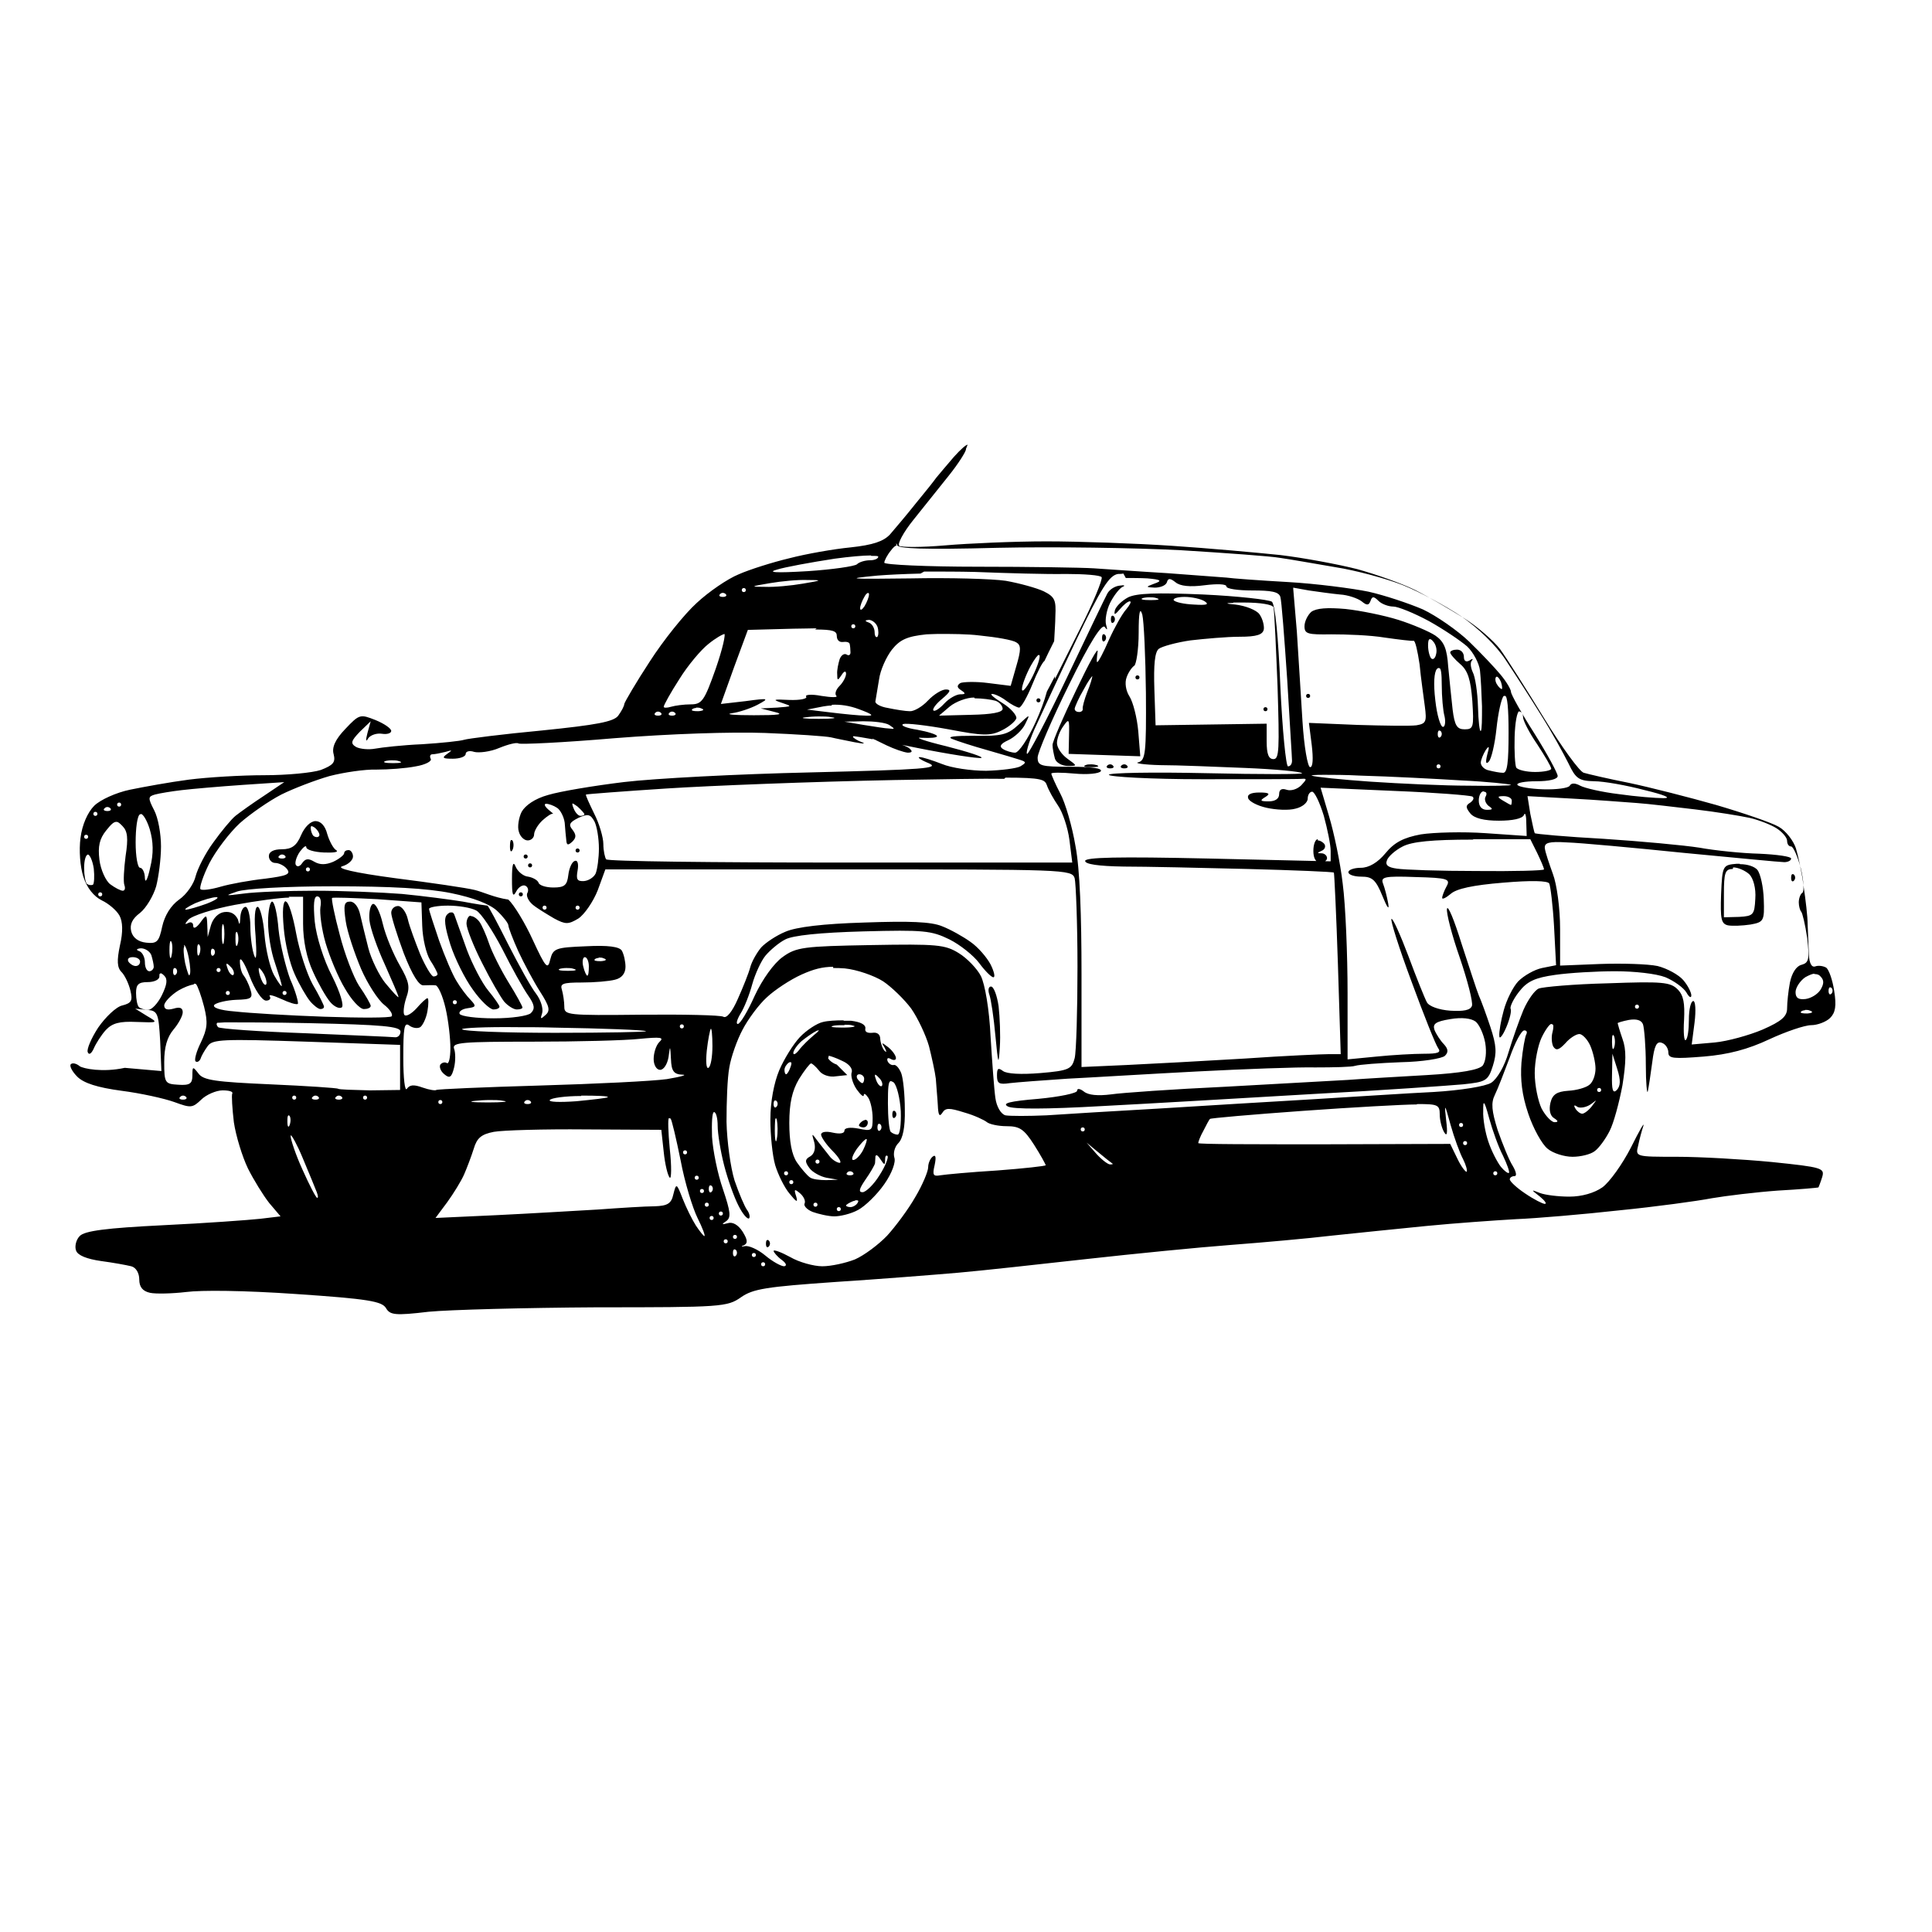 <?xml version="1.0" encoding="UTF-8" standalone="no"?>
<!-- Created with Inkscape (http://www.inkscape.org/) -->
<svg xmlns:dc="http://purl.org/dc/elements/1.1/" xmlns:cc="http://creativecommons.org/ns#" xmlns:rdf="http://www.w3.org/1999/02/22-rdf-syntax-ns#" xmlns:svg="http://www.w3.org/2000/svg" xmlns="http://www.w3.org/2000/svg" version="1.0" width="100%" height="100%" viewBox="0 0 48 48" id="svg2">
<defs id="defs8" />
<path d="m 24.04,11.05 c -0.03,-0.01 -0.17,0.11 -0.34,0.30 -0.19,0.22 -0.39,0.46 -0.44,0.52 -0.04,0.06 -0.27,0.35 -0.51,0.64 -0.23,0.29 -0.52,0.63 -0.64,0.77 -0.16,0.17 -0.42,0.26 -0.98,0.32 -0.41,0.04 -1.10,0.16 -1.52,0.27 -0.42,0.10 -0.99,0.28 -1.26,0.40 -0.27,0.11 -0.74,0.43 -1.04,0.71 -0.30,0.27 -0.83,0.93 -1.17,1.46 -0.34,0.52 -0.62,1.00 -0.63,1.05 -0.00,0.05 -0.07,0.18 -0.15,0.29 -0.11,0.15 -0.53,0.23 -1.91,0.37 -0.96,0.09 -1.83,0.20 -1.92,0.23 -0.09,0.03 -0.56,0.08 -1.04,0.11 -0.48,0.02 -1.01,0.08 -1.17,0.11 -0.16,0.03 -0.37,0.01 -0.47,-0.04 -0.15,-0.09 -0.13,-0.15 0.09,-0.38 l 0.27,-0.26 -0.08,0.29 c -0.05,0.19 -0.04,0.24 0.02,0.13 0.06,-0.08 0.21,-0.13 0.34,-0.11 0.12,0.02 0.23,-0.01 0.23,-0.07 9.4e-4,-0.06 -0.17,-0.18 -0.39,-0.27 -0.38,-0.15 -0.40,-0.15 -0.75,0.22 -0.25,0.26 -0.34,0.46 -0.29,0.63 0.05,0.20 -0.01,0.27 -0.32,0.39 -0.21,0.07 -0.84,0.13 -1.41,0.13 -0.56,0 -1.40,0.05 -1.87,0.11 -0.46,0.06 -1.12,0.18 -1.46,0.25 -0.34,0.07 -0.74,0.25 -0.89,0.40 -0.16,0.16 -0.30,0.47 -0.34,0.80 -0.04,0.30 -0.01,0.71 0.07,0.96 0.09,0.28 0.26,0.49 0.46,0.59 0.17,0.08 0.37,0.25 0.44,0.38 0.08,0.15 0.09,0.40 0.01,0.74 -0.08,0.38 -0.07,0.55 0.04,0.66 0.08,0.08 0.18,0.29 0.22,0.46 0.06,0.25 0.03,0.31 -0.20,0.37 -0.15,0.03 -0.42,0.29 -0.60,0.55 -0.17,0.26 -0.29,0.54 -0.26,0.61 0.03,0.08 0.09,0.04 0.15,-0.09 0.05,-0.12 0.19,-0.34 0.30,-0.46 0.16,-0.17 0.34,-0.22 0.76,-0.20 0.54,0.02 0.55,0.02 0.26,-0.15 l -0.29,-0.18 0.29,0.03 c 0.27,0.02 0.29,0.08 0.33,0.78 l 0.03,0.74 -0.91,-0.08 C 2.55,26.65 2.07,26.55 1.98,26.49 1.90,26.42 1.80,26.40 1.76,26.44 c -0.04,0.04 0.03,0.18 0.16,0.31 0.16,0.16 0.50,0.27 1.10,0.35 0.47,0.06 1.06,0.19 1.31,0.28 0.41,0.15 0.45,0.15 0.67,-0.06 0.12,-0.12 0.37,-0.23 0.53,-0.23 0.16,0 0.27,0.03 0.24,0.08 -0.02,0.04 -0.00,0.37 0.04,0.71 0.05,0.34 0.21,0.86 0.35,1.15 0.14,0.28 0.38,0.67 0.53,0.86 l 0.28,0.33 -0.50,0.06 c -0.27,0.03 -1.36,0.11 -2.41,0.16 -1.42,0.07 -1.96,0.14 -2.08,0.27 -0.09,0.09 -0.13,0.26 -0.09,0.36 0.04,0.12 0.27,0.21 0.62,0.26 0.30,0.04 0.63,0.10 0.75,0.13 0.12,0.03 0.20,0.17 0.20,0.33 0,0.18 0.08,0.29 0.27,0.33 0.14,0.03 0.55,0.02 0.89,-0.02 0.38,-0.05 1.44,-0.04 2.74,0.05 1.78,0.12 2.13,0.18 2.23,0.35 0.10,0.17 0.22,0.19 1.06,0.09 0.52,-0.05 2.40,-0.10 4.18,-0.11 3.09,-0.00 3.24,-0.01 3.58,-0.25 0.30,-0.21 0.63,-0.26 2.35,-0.38 1.09,-0.07 2.47,-0.18 3.05,-0.23 0.58,-0.05 2.02,-0.21 3.19,-0.34 1.17,-0.13 2.78,-0.29 3.58,-0.35 0.79,-0.06 1.91,-0.16 2.50,-0.23 0.58,-0.06 1.63,-0.17 2.35,-0.24 0.71,-0.07 1.71,-0.14 2.23,-0.17 0.51,-0.02 1.68,-0.12 2.58,-0.22 0.90,-0.09 1.93,-0.23 2.29,-0.30 0.35,-0.06 1.09,-0.15 1.64,-0.19 0.54,-0.03 1.00,-0.07 1.01,-0.08 0.00,-0.00 0.05,-0.12 0.09,-0.25 0.07,-0.23 0.01,-0.25 -1.25,-0.38 -0.73,-0.07 -1.79,-0.13 -2.36,-0.13 -1.03,0 -1.03,0 -0.96,-0.28 0.03,-0.15 0.09,-0.37 0.13,-0.49 0.03,-0.11 -0.10,0.12 -0.31,0.54 -0.21,0.41 -0.53,0.86 -0.71,0.99 -0.20,0.14 -0.51,0.23 -0.82,0.23 -0.27,-0.00 -0.60,-0.04 -0.73,-0.09 -0.23,-0.09 -0.23,-0.09 -0.00,0.09 0.12,0.10 0.18,0.18 0.12,0.18 -0.05,0 -0.27,-0.11 -0.49,-0.26 -0.21,-0.14 -0.38,-0.30 -0.38,-0.35 0,-0.04 0.05,-0.08 0.12,-0.08 0.06,0 0.04,-0.11 -0.05,-0.26 -0.09,-0.14 -0.25,-0.54 -0.37,-0.88 -0.15,-0.48 -0.17,-0.68 -0.07,-0.88 0.07,-0.14 0.23,-0.56 0.37,-0.93 0.13,-0.37 0.29,-0.67 0.36,-0.67 0.06,0 0.08,0.04 0.05,0.10 -0.03,0.05 -0.09,0.37 -0.12,0.70 -0.03,0.42 0.01,0.80 0.17,1.27 0.12,0.36 0.34,0.76 0.48,0.87 0.13,0.11 0.41,0.20 0.62,0.20 0.20,-0.00 0.45,-0.06 0.55,-0.14 0.10,-0.07 0.27,-0.30 0.37,-0.50 0.10,-0.19 0.24,-0.71 0.32,-1.14 0.09,-0.57 0.10,-0.88 0.00,-1.15 -0.07,-0.20 -0.12,-0.38 -0.12,-0.39 0,-0.01 0.12,-0.05 0.28,-0.08 0.18,-0.03 0.31,0.00 0.35,0.11 0.03,0.09 0.07,0.54 0.07,1.00 0.00,0.46 0.03,0.76 0.05,0.66 0.02,-0.09 0.07,-0.42 0.11,-0.72 0.05,-0.41 0.11,-0.53 0.24,-0.48 0.09,0.03 0.16,0.14 0.16,0.24 0,0.15 0.13,0.16 0.88,0.10 0.61,-0.05 1.10,-0.18 1.63,-0.43 0.41,-0.19 0.88,-0.35 1.04,-0.35 0.15,0 0.37,-0.08 0.47,-0.18 0.13,-0.13 0.16,-0.30 0.10,-0.67 -0.04,-0.27 -0.13,-0.53 -0.20,-0.58 -0.07,-0.04 -0.19,-0.06 -0.27,-0.03 -0.09,0.03 -0.15,-0.07 -0.16,-0.32 -0.01,-0.20 -0.02,-0.53 -0.03,-0.73 -0.00,-0.19 -0.05,-0.61 -0.10,-0.94 -0.04,-0.32 -0.13,-0.74 -0.19,-0.94 -0.06,-0.19 -0.25,-0.44 -0.43,-0.54 -0.17,-0.10 -0.87,-0.34 -1.55,-0.54 -0.67,-0.19 -1.65,-0.44 -2.17,-0.55 -0.51,-0.10 -1.02,-0.22 -1.12,-0.25 -0.10,-0.02 -0.55,-0.64 -0.99,-1.36 -0.44,-0.72 -0.93,-1.49 -1.09,-1.71 -0.16,-0.21 -0.57,-0.57 -0.91,-0.78 -0.34,-0.21 -0.88,-0.53 -1.20,-0.69 -0.32,-0.16 -0.97,-0.39 -1.44,-0.52 -0.47,-0.12 -1.33,-0.28 -1.91,-0.35 -0.58,-0.06 -1.79,-0.17 -2.70,-0.23 -0.90,-0.06 -2.30,-0.11 -3.11,-0.11 -0.80,0.00 -1.94,0.05 -2.52,0.10 -0.58,0.05 -1.09,0.05 -1.14,0.01 -0.05,-0.04 0.10,-0.33 0.35,-0.64 0.24,-0.30 0.64,-0.80 0.88,-1.10 0.24,-0.30 0.43,-0.60 0.43,-0.66 0,-0.00 -0.00,-0.01 -0.00,-0.01 z m -1.78,2.46 c 0.01,-0.00 0.03,0.00 0.03,0.03 0.00,0.09 0.65,0.12 2.50,0.07 1.37,-0.03 3.42,-0.00 4.55,0.06 1.13,0.07 2.24,0.15 2.46,0.19 0.22,0.03 0.84,0.14 1.37,0.23 0.52,0.08 1.29,0.29 1.69,0.45 0.40,0.16 1.05,0.51 1.44,0.77 0.42,0.29 0.87,0.72 1.11,1.09 0.22,0.33 0.62,0.95 0.88,1.37 0.26,0.41 0.56,0.96 0.68,1.20 0.18,0.38 0.26,0.43 0.64,0.44 0.23,0.00 0.80,0.10 1.25,0.22 0.50,0.12 0.68,0.20 0.47,0.20 -0.19,-0.00 -0.69,-0.04 -1.11,-0.10 -0.42,-0.05 -0.85,-0.15 -0.96,-0.21 -0.13,-0.07 -0.22,-0.07 -0.26,-0.00 -0.03,0.06 -0.33,0.10 -0.66,0.09 -0.32,-0.01 -0.61,-0.06 -0.64,-0.11 -0.03,-0.05 0.18,-0.09 0.47,-0.09 0.32,0 0.53,-0.05 0.53,-0.13 0,-0.07 -0.26,-0.55 -0.58,-1.06 -0.32,-0.50 -0.58,-0.97 -0.58,-1.03 0,-0.06 -0.11,-0.25 -0.26,-0.43 -0.14,-0.17 -0.50,-0.55 -0.78,-0.82 -0.28,-0.27 -0.81,-0.64 -1.15,-0.80 -0.35,-0.15 -0.95,-0.35 -1.35,-0.44 -0.39,-0.08 -1.30,-0.20 -2.01,-0.24 -0.71,-0.04 -1.39,-0.09 -1.52,-0.11 -0.12,-0.01 -0.79,-0.06 -1.47,-0.11 -0.68,-0.04 -1.50,-0.10 -1.82,-0.12 -0.31,-0.02 -1.62,-0.04 -2.89,-0.04 -1.27,-0.00 -2.32,-0.05 -2.32,-0.10 0,-0.05 0.07,-0.19 0.17,-0.31 0.05,-0.07 0.11,-0.12 0.14,-0.12 z m -0.62,0.30 c 0.11,-0.00 0.18,0.00 0.18,0.02 0,0.05 -0.09,0.09 -0.21,0.09 -0.11,0 -0.26,0.04 -0.32,0.10 -0.06,0.05 -0.61,0.13 -1.22,0.17 -0.82,0.05 -1.02,0.03 -0.76,-0.04 0.19,-0.06 0.84,-0.18 1.43,-0.27 0.37,-0.05 0.70,-0.08 0.90,-0.08 z m 1.32,0.39 c 0.42,-0.00 0.88,0 1.27,0.01 0.77,0.03 1.78,0.06 2.25,0.05 0.46,-0.00 0.86,0.03 0.89,0.08 0.03,0.05 -0.21,0.64 -0.55,1.31 l -0.61,1.22 0.00,-0.07 c -0.08,0.15 -0.18,0.35 -0.20,0.38 -0.06,0.23 -0.17,0.52 -0.28,0.76 -0.19,0.42 -0.42,0.76 -0.51,0.76 -0.08,-0.00 -0.22,-0.04 -0.30,-0.09 -0.10,-0.06 -0.07,-0.13 0.13,-0.22 0.15,-0.07 0.35,-0.25 0.42,-0.40 0.13,-0.26 0.13,-0.26 -0.17,0.02 -0.27,0.25 -0.42,0.28 -1.10,0.27 -0.49,-0.00 -0.69,0.02 -0.54,0.08 0.12,0.05 0.52,0.18 0.88,0.28 0.35,0.10 0.72,0.21 0.81,0.24 0.15,0.05 0.15,0.07 0,0.16 -0.09,0.05 -0.47,0.10 -0.85,0.11 -0.37,0.00 -0.86,-0.07 -1.10,-0.17 -0.23,-0.09 -0.48,-0.17 -0.55,-0.17 -0.07,0.00 0.02,0.07 0.22,0.15 0.30,0.13 -0.10,0.16 -2.93,0.23 -1.80,0.04 -3.89,0.15 -4.64,0.24 -0.74,0.09 -1.58,0.23 -1.88,0.32 -0.33,0.09 -0.57,0.26 -0.66,0.42 -0.07,0.14 -0.11,0.37 -0.07,0.49 0.03,0.12 0.13,0.22 0.22,0.22 0.09,0 0.16,-0.07 0.16,-0.15 0,-0.08 0.09,-0.24 0.21,-0.35 0.11,-0.10 0.23,-0.18 0.26,-0.16 0.02,0.01 -0.02,-0.03 -0.12,-0.11 -0.09,-0.08 -0.11,-0.14 -0.05,-0.14 0.06,0.00 0.18,0.04 0.27,0.10 0.08,0.05 0.17,0.22 0.19,0.37 0.01,0.15 0.03,0.35 0.04,0.44 0.01,0.12 0.04,0.13 0.15,0.03 0.10,-0.10 0.10,-0.17 0,-0.30 -0.10,-0.12 -0.07,-0.18 0.15,-0.29 0.24,-0.11 0.30,-0.09 0.40,0.09 0.06,0.12 0.11,0.42 0.11,0.67 -0.00,0.24 -0.04,0.52 -0.08,0.62 -0.04,0.09 -0.17,0.18 -0.29,0.19 -0.17,0.01 -0.20,-0.04 -0.16,-0.26 0.03,-0.17 0.00,-0.27 -0.07,-0.24 -0.07,0.02 -0.14,0.18 -0.16,0.35 -0.03,0.25 -0.09,0.31 -0.37,0.31 -0.18,0 -0.35,-0.05 -0.37,-0.12 -0.02,-0.06 -0.14,-0.13 -0.26,-0.15 -0.12,-0.01 -0.26,-0.13 -0.31,-0.25 -0.06,-0.15 -0.09,-0.05 -0.09,0.30 -0.00,0.41 0.02,0.48 0.11,0.31 0.06,-0.11 0.17,-0.17 0.23,-0.13 0.06,0.03 0.08,0.12 0.04,0.18 -0.03,0.06 0.02,0.19 0.14,0.29 0.11,0.09 0.36,0.24 0.53,0.34 0.28,0.15 0.35,0.15 0.60,-0.00 0.15,-0.10 0.37,-0.42 0.48,-0.70 l 0.19,-0.52 h 5.79 c 5.64,0 5.80,0.00 5.87,0.22 0.03,0.12 0.07,1.11 0.07,2.20 0.00,1.08 -0.03,2.11 -0.07,2.27 -0.07,0.27 -0.14,0.31 -0.85,0.37 -0.49,0.04 -0.83,0.02 -0.93,-0.05 -0.12,-0.09 -0.15,-0.07 -0.15,0.11 0,0.20 0.05,0.23 0.32,0.19 0.17,-0.02 0.82,-0.07 1.43,-0.11 0.61,-0.03 2.06,-0.12 3.23,-0.18 1.16,-0.06 2.48,-0.11 2.93,-0.10 0.45,0.00 0.90,-0.01 0.99,-0.04 0.09,-0.03 0.61,-0.07 1.14,-0.09 0.52,-0.01 1.02,-0.09 1.09,-0.16 0.09,-0.09 0.08,-0.17 -0.03,-0.29 -0.08,-0.08 -0.19,-0.25 -0.23,-0.35 -0.05,-0.15 0.02,-0.21 0.39,-0.27 0.29,-0.05 0.52,-0.02 0.63,0.06 0.09,0.07 0.20,0.31 0.24,0.53 0.04,0.24 0.01,0.46 -0.06,0.56 -0.09,0.11 -0.53,0.19 -1.39,0.24 -0.69,0.04 -1.57,0.09 -1.96,0.12 -0.38,0.02 -1.76,0.10 -3.05,0.17 -1.29,0.06 -2.57,0.15 -2.84,0.19 -0.32,0.04 -0.56,0.02 -0.67,-0.07 -0.09,-0.07 -0.17,-0.09 -0.17,-0.02 0,0.06 -0.43,0.15 -0.96,0.20 -0.72,0.06 -0.91,0.11 -0.76,0.19 0.13,0.07 0.94,0.07 2.34,-0.01 1.17,-0.06 3.54,-0.20 5.25,-0.30 1.71,-0.09 3.38,-0.21 3.72,-0.24 0.56,-0.06 0.62,-0.08 0.74,-0.46 0.10,-0.32 0.09,-0.50 -0.06,-0.96 -0.10,-0.30 -0.23,-0.66 -0.29,-0.79 -0.05,-0.12 -0.24,-0.71 -0.43,-1.29 -0.18,-0.58 -0.34,-0.97 -0.36,-0.86 -0.02,0.10 0.12,0.65 0.32,1.22 0.19,0.56 0.33,1.10 0.30,1.19 -0.04,0.11 -0.21,0.14 -0.54,0.12 -0.28,-0.02 -0.53,-0.11 -0.58,-0.21 -0.05,-0.09 -0.26,-0.61 -0.46,-1.15 -0.20,-0.53 -0.39,-0.95 -0.42,-0.92 -0.03,0.03 0.19,0.73 0.50,1.56 0.30,0.82 0.60,1.57 0.66,1.65 0.08,0.11 0.00,0.14 -0.35,0.14 -0.25,0 -0.79,0.03 -1.18,0.07 l -0.72,0.07 V 24.68 c 0,-0.96 -0.05,-2.19 -0.12,-2.72 -0.06,-0.53 -0.22,-1.28 -0.34,-1.68 l -0.21,-0.71 1.83,0.08 c 1.01,0.04 1.88,0.11 1.94,0.14 0.05,0.03 0.03,0.09 -0.05,0.15 -0.12,0.07 -0.12,0.12 0.00,0.27 0.10,0.12 0.34,0.18 0.71,0.18 0.34,0 0.58,-0.05 0.62,-0.14 0.03,-0.08 0.06,0.00 0.06,0.19 l 0.01,0.33 -1.02,-0.07 c -0.56,-0.04 -1.29,-0.02 -1.61,0.03 -0.43,0.08 -0.66,0.20 -0.88,0.47 -0.19,0.23 -0.41,0.36 -0.61,0.36 -0.17,0 -0.31,0.05 -0.31,0.11 0,0.06 0.14,0.11 0.32,0.11 0.27,0 0.36,0.07 0.53,0.49 0.11,0.27 0.17,0.36 0.14,0.18 -0.03,-0.17 -0.09,-0.40 -0.13,-0.50 -0.06,-0.16 0.03,-0.19 0.81,-0.16 0.80,0.02 0.87,0.05 0.77,0.23 -0.06,0.11 -0.11,0.24 -0.11,0.29 0,0.04 0.09,-0.00 0.21,-0.10 0.14,-0.13 0.56,-0.22 1.30,-0.28 0.70,-0.06 1.11,-0.05 1.15,0.02 0.03,0.06 0.09,0.54 0.12,1.07 l 0.05,0.96 -0.35,0.07 c -0.19,0.04 -0.45,0.19 -0.59,0.33 -0.13,0.14 -0.29,0.46 -0.36,0.72 -0.07,0.25 -0.12,0.54 -0.11,0.64 0.00,0.09 0.08,0 0.17,-0.21 0.09,-0.21 0.14,-0.42 0.11,-0.47 -0.02,-0.04 0.06,-0.23 0.21,-0.42 0.20,-0.26 0.40,-0.35 0.90,-0.42 0.35,-0.05 1.02,-0.09 1.49,-0.09 0.48,-0.00 1.02,0.06 1.25,0.15 0.21,0.09 0.45,0.26 0.52,0.38 0.06,0.11 0.12,0.15 0.12,0.07 0.00,-0.07 -0.08,-0.24 -0.20,-0.38 -0.11,-0.13 -0.40,-0.29 -0.64,-0.35 -0.24,-0.05 -0.88,-0.07 -1.43,-0.05 l -0.99,0.04 -0.00,-0.91 c -0.00,-0.51 -0.08,-1.11 -0.18,-1.37 -0.09,-0.25 -0.19,-0.54 -0.20,-0.64 -0.01,-0.13 0.09,-0.17 0.56,-0.14 0.32,0.01 1.63,0.13 2.90,0.26 1.27,0.12 2.39,0.23 2.49,0.23 0.09,0 0.17,-0.04 0.17,-0.09 0,-0.05 -0.35,-0.10 -0.79,-0.12 -0.43,-0.01 -1.11,-0.08 -1.49,-0.15 -0.38,-0.06 -1.46,-0.16 -2.38,-0.22 -0.92,-0.05 -1.70,-0.12 -1.71,-0.14 -0.01,-0.01 -0.06,-0.23 -0.11,-0.48 l -0.07,-0.44 1.09,0.06 c 0.60,0.03 1.33,0.09 1.62,0.11 0.29,0.02 0.95,0.10 1.46,0.16 0.51,0.06 1.12,0.16 1.35,0.21 0.22,0.05 0.53,0.17 0.67,0.26 0.14,0.09 0.26,0.23 0.26,0.31 0,0.08 0.04,0.14 0.10,0.14 0.05,0 0.16,0.24 0.24,0.54 0.07,0.30 0.09,0.57 0.04,0.61 -0.05,0.03 -0.09,0.14 -0.09,0.24 0,0.09 0.03,0.20 0.06,0.23 0.03,0.03 0.10,0.32 0.15,0.66 0.06,0.52 0.04,0.61 -0.14,0.66 -0.13,0.03 -0.24,0.20 -0.29,0.44 -0.04,0.21 -0.07,0.50 -0.07,0.64 0,0.20 -0.13,0.32 -0.61,0.53 -0.33,0.14 -0.87,0.29 -1.19,0.32 l -0.57,0.05 0.07,-0.54 c 0.04,-0.32 0.02,-0.54 -0.03,-0.54 -0.06,0 -0.11,0.20 -0.11,0.46 0,0.25 -0.03,0.48 -0.08,0.51 -0.04,0.03 -0.06,-0.19 -0.04,-0.50 0.02,-0.41 -0.01,-0.61 -0.16,-0.76 -0.18,-0.18 -0.38,-0.20 -1.74,-0.15 -0.84,0.02 -1.61,0.09 -1.71,0.13 -0.10,0.04 -0.27,0.28 -0.38,0.53 -0.10,0.24 -0.27,0.72 -0.37,1.05 -0.10,0.35 -0.28,0.66 -0.43,0.76 -0.14,0.09 -0.76,0.19 -1.43,0.23 -0.64,0.03 -1.99,0.12 -2.99,0.18 -1.00,0.06 -2.72,0.16 -3.81,0.23 -1.09,0.06 -2.36,0.14 -2.82,0.17 -0.45,0.02 -0.91,0.02 -1.02,-0.00 -0.11,-0.03 -0.22,-0.21 -0.25,-0.43 -0.03,-0.20 -0.08,-0.89 -0.12,-1.53 -0.03,-0.67 -0.14,-1.30 -0.24,-1.50 -0.09,-0.18 -0.35,-0.45 -0.55,-0.57 -0.34,-0.21 -0.53,-0.23 -2.19,-0.20 -1.66,0.03 -1.85,0.05 -2.19,0.30 -0.21,0.15 -0.50,0.55 -0.69,0.96 -0.17,0.38 -0.36,0.70 -0.42,0.70 -0.05,0 -0.02,-0.11 0.07,-0.26 0.09,-0.14 0.22,-0.47 0.29,-0.73 0.07,-0.25 0.22,-0.58 0.33,-0.71 0.11,-0.13 0.33,-0.32 0.49,-0.40 0.19,-0.10 0.85,-0.17 1.94,-0.20 1.50,-0.04 1.69,-0.02 2.14,0.20 0.26,0.13 0.60,0.40 0.74,0.59 0.14,0.19 0.30,0.35 0.35,0.35 0.05,0 0.02,-0.14 -0.07,-0.32 -0.09,-0.17 -0.31,-0.43 -0.50,-0.56 -0.18,-0.13 -0.50,-0.31 -0.71,-0.39 -0.27,-0.11 -0.80,-0.13 -1.93,-0.09 -1.01,0.03 -1.69,0.11 -1.96,0.23 -0.22,0.09 -0.49,0.27 -0.60,0.39 -0.10,0.12 -0.23,0.34 -0.27,0.49 -0.04,0.15 -0.18,0.50 -0.31,0.79 -0.14,0.32 -0.28,0.49 -0.36,0.44 -0.07,-0.04 -0.99,-0.06 -2.04,-0.05 -1.84,0.02 -1.91,0.01 -1.91,-0.20 0,-0.12 -0.03,-0.32 -0.06,-0.42 -0.05,-0.15 0.02,-0.18 0.49,-0.18 0.31,-0.00 0.68,-0.03 0.83,-0.07 0.17,-0.04 0.26,-0.16 0.26,-0.32 -0.00,-0.13 -0.04,-0.31 -0.09,-0.40 -0.06,-0.10 -0.34,-0.14 -0.90,-0.11 -0.74,0.03 -0.81,0.05 -0.88,0.33 -0.06,0.26 -0.11,0.21 -0.43,-0.48 -0.19,-0.42 -0.47,-0.88 -0.61,-1.01 C 12.28,22.30 12.00,22.16 11.79,22.11 11.59,22.06 10.70,21.93 9.83,21.82 8.78,21.68 8.33,21.57 8.51,21.52 c 0.14,-0.04 0.26,-0.15 0.26,-0.24 0,-0.08 -0.05,-0.16 -0.11,-0.16 -0.06,0 -0.11,0.03 -0.11,0.08 -4.7e-4,0.04 -0.12,0.14 -0.27,0.21 -0.19,0.08 -0.33,0.08 -0.47,0 -0.15,-0.09 -0.22,-0.08 -0.30,0.03 -0.05,0.08 -0.12,0.11 -0.16,0.05 -0.03,-0.05 0.01,-0.20 0.10,-0.33 0.09,-0.12 0.16,-0.17 0.16,-0.11 1.17e-4,0.06 0.19,0.12 0.44,0.13 0.24,0.01 0.38,-0.01 0.30,-0.06 -0.07,-0.04 -0.17,-0.23 -0.22,-0.40 -0.05,-0.20 -0.16,-0.32 -0.29,-0.32 -0.12,0 -0.27,0.14 -0.36,0.35 -0.11,0.26 -0.23,0.35 -0.48,0.35 -0.20,0 -0.32,0.06 -0.32,0.17 0,0.09 0.07,0.17 0.16,0.17 0.08,0 0.22,0.06 0.29,0.15 0.10,0.13 0.00,0.17 -0.54,0.24 -0.37,0.04 -0.87,0.13 -1.11,0.20 -0.24,0.07 -0.47,0.10 -0.50,0.06 -0.03,-0.03 0.06,-0.32 0.22,-0.64 0.16,-0.31 0.50,-0.76 0.76,-1.00 0.26,-0.23 0.72,-0.55 1.03,-0.71 0.30,-0.15 0.85,-0.36 1.20,-0.46 0.35,-0.09 0.88,-0.17 1.17,-0.16 0.29,0.00 0.72,-0.03 0.97,-0.08 0.24,-0.04 0.41,-0.13 0.37,-0.19 -0.03,-0.06 -0.01,-0.11 0.04,-0.11 0.06,0 0.21,-0.03 0.33,-0.06 0.17,-0.05 0.18,-0.05 0.04,0.05 -0.14,0.10 -0.11,0.12 0.14,0.12 0.17,0.00 0.32,-0.05 0.32,-0.12 0,-0.06 0.09,-0.09 0.21,-0.05 0.11,0.03 0.40,-0.00 0.63,-0.10 0.22,-0.09 0.43,-0.14 0.47,-0.11 0.03,0.03 1.11,-0.02 2.39,-0.13 1.39,-0.11 2.90,-0.16 3.74,-0.13 0.77,0.03 1.51,0.08 1.64,0.11 0.12,0.03 0.39,0.08 0.58,0.12 0.27,0.05 0.30,0.04 0.11,-0.03 -0.12,-0.06 -0.18,-0.11 -0.13,-0.12 0.05,-0.00 0.76,0.12 1.57,0.29 0.80,0.16 1.52,0.27 1.60,0.25 0.07,-0.02 -0.32,-0.15 -0.87,-0.29 -0.54,-0.13 -0.82,-0.23 -0.61,-0.21 0.21,0.01 0.38,-0.00 0.38,-0.04 0,-0.04 -0.22,-0.11 -0.49,-0.16 -0.27,-0.04 -0.43,-0.11 -0.35,-0.14 0.07,-0.03 0.58,0.03 1.13,0.13 0.84,0.16 1.03,0.17 1.31,0.03 0.17,-0.08 0.34,-0.22 0.37,-0.30 0.02,-0.07 -0.13,-0.25 -0.34,-0.38 -0.21,-0.13 -0.33,-0.23 -0.26,-0.23 0.06,0 0.22,0.07 0.35,0.17 0.12,0.09 0.27,0.17 0.32,0.17 0.05,0.00 0.20,-0.26 0.33,-0.58 0.12,-0.30 0.25,-0.55 0.30,-0.58 0.07,-0.15 0.12,-0.25 0.24,-0.49 0.01,-0.22 0.03,-0.46 0.03,-0.62 0.02,-0.40 -0.01,-0.48 -0.29,-0.62 -0.17,-0.08 -0.60,-0.20 -0.94,-0.26 -0.33,-0.05 -1.40,-0.08 -2.37,-0.06 -1.55,0.02 -1.65,0.01 -0.82,-0.07 0.25,-0.02 0.65,-0.04 1.07,-0.05 z m 5.01,0.16 c 0.15,-0.00 0.37,-0.00 0.54,0.01 0.34,0.03 0.37,0.06 0.17,0.13 -0.22,0.08 -0.22,0.09 0.01,0.10 0.13,0.00 0.27,-0.05 0.30,-0.13 0.03,-0.11 0.08,-0.11 0.22,0 0.11,0.09 0.35,0.12 0.72,0.07 0.32,-0.04 0.54,-0.03 0.54,0.03 0,0.06 0.29,0.10 0.64,0.10 0.47,-0.00 0.66,0.03 0.70,0.16 0.03,0.09 0.10,1.02 0.17,2.05 0.06,1.03 0.12,1.94 0.12,2.02 0,0.08 -0.04,0.14 -0.10,0.14 -0.05,0 -0.14,-0.90 -0.19,-1.99 -0.05,-1.23 -0.13,-2.03 -0.21,-2.10 -0.07,-0.05 -0.84,-0.14 -1.71,-0.18 -1.18,-0.05 -1.65,-0.03 -1.86,0.07 -0.15,0.08 -0.30,0.22 -0.33,0.32 -0.03,0.13 -0.00,0.12 0.12,-0.02 0.09,-0.11 0.20,-0.20 0.25,-0.20 0.05,0 0.00,0.09 -0.09,0.20 -0.10,0.11 -0.29,0.45 -0.43,0.76 -0.13,0.30 -0.26,0.55 -0.29,0.55 -0.02,0 -0.01,-0.11 0.01,-0.26 0.02,-0.14 -0.21,0.28 -0.53,0.95 -0.32,0.66 -0.59,1.28 -0.59,1.37 0,0.08 0.03,0.23 0.06,0.34 0.03,0.10 0.18,0.18 0.32,0.18 0.24,0 0.24,-0.00 -0.01,-0.18 -0.14,-0.10 -0.26,-0.27 -0.26,-0.39 0,-0.11 0.07,-0.30 0.16,-0.42 0.14,-0.20 0.15,-0.18 0.14,0.23 l -0.01,0.46 0.89,0.03 0.89,0.03 -0.05,-0.62 c -0.03,-0.34 -0.13,-0.73 -0.22,-0.87 -0.09,-0.14 -0.12,-0.34 -0.07,-0.47 0.04,-0.12 0.13,-0.25 0.19,-0.29 0.05,-0.03 0.11,-0.41 0.11,-0.82 0.00,-0.50 0.03,-0.65 0.09,-0.45 0.04,0.16 0.08,1.04 0.09,1.95 0.01,1.49 -0.01,1.67 -0.19,1.72 -0.11,0.02 0.13,0.06 0.55,0.07 0.42,0.00 1.37,0.04 2.11,0.07 0.74,0.03 1.37,0.09 1.41,0.13 0.03,0.03 -1.03,0.03 -2.37,0.00 -1.34,-0.03 -2.43,-0.01 -2.43,0.04 0,0.05 1.04,0.11 2.32,0.11 1.27,0.00 2.39,0.00 2.48,-0.01 0.12,-0.01 0.12,0.01 -0.02,0.16 -0.10,0.10 -0.26,0.15 -0.37,0.11 -0.12,-0.04 -0.18,-0.00 -0.18,0.11 0,0.11 -0.09,0.18 -0.26,0.18 -0.21,-0.00 -0.23,-0.02 -0.08,-0.11 0.13,-0.08 0.09,-0.11 -0.15,-0.11 -0.21,-0.00 -0.31,0.05 -0.28,0.14 0.02,0.08 0.23,0.19 0.46,0.24 0.22,0.05 0.55,0.07 0.72,0.02 0.17,-0.04 0.30,-0.15 0.30,-0.25 0,-0.09 0.05,-0.17 0.11,-0.17 0.06,0 0.19,0.27 0.29,0.60 0.09,0.33 0.17,0.72 0.17,0.87 v 0.26 l -3.05,-0.07 c -2.24,-0.05 -3.05,-0.03 -3.05,0.06 0,0.08 0.32,0.13 0.96,0.14 0.53,0.00 1.92,0.03 3.08,0.06 1.16,0.03 2.12,0.07 2.14,0.09 0.01,0.01 0.06,1.04 0.10,2.27 l 0.07,2.24 h -0.29 c -0.16,0 -1.10,0.04 -2.10,0.11 -0.99,0.06 -2.31,0.13 -2.93,0.16 l -1.12,0.05 0.00,-2.30 c 0.00,-1.47 -0.04,-2.62 -0.15,-3.19 -0.08,-0.48 -0.25,-1.07 -0.38,-1.31 -0.12,-0.23 -0.22,-0.46 -0.22,-0.49 0,-0.03 0.26,-0.03 0.58,-0.00 0.32,0.03 0.61,0.00 0.65,-0.06 0.04,-0.07 -0.22,-0.11 -0.75,-0.11 -0.74,0 -0.82,-0.02 -0.82,-0.23 0,-0.12 0.35,-0.94 0.78,-1.81 0.52,-1.06 0.82,-1.53 0.89,-1.43 0.06,0.09 0.07,0.07 0.03,-0.06 -0.03,-0.11 0.01,-0.36 0.10,-0.54 0.09,-0.18 0.23,-0.36 0.31,-0.40 0.08,-0.03 0.04,-0.05 -0.07,-0.03 -0.12,0.01 -0.26,0.10 -0.31,0.20 -0.05,0.09 -0.50,1.03 -1.00,2.08 -0.50,1.05 -0.95,1.90 -0.99,1.90 -0.04,0 0.03,-0.27 0.18,-0.61 0.15,-0.33 0.62,-1.34 1.04,-2.22 0.62,-1.29 0.82,-1.61 1.04,-1.64 0.03,-0.00 0.08,-0.00 0.13,-0.01 z m -7.91,0.05 c 0.38,0.00 0.37,0.01 -0.11,0.09 -0.29,0.05 -0.71,0.09 -0.94,0.08 -0.38,-0.00 -0.37,-0.01 0.11,-0.09 0.29,-0.05 0.71,-0.09 0.94,-0.08 z m 12.07,0.19 0.39,0.07 c 0.21,0.03 0.56,0.08 0.77,0.10 0.20,0.01 0.45,0.10 0.54,0.17 0.13,0.11 0.18,0.10 0.22,-0.01 0.04,-0.12 0.08,-0.12 0.20,-0.00 0.08,0.08 0.25,0.14 0.37,0.14 0.11,0 0.51,0.16 0.88,0.36 0.36,0.20 0.79,0.49 0.95,0.63 0.15,0.14 0.30,0.42 0.32,0.60 0.02,0.18 0.04,0.58 0.05,0.89 0.00,0.30 -0.00,0.58 -0.03,0.61 -0.03,0.03 -0.06,-0.24 -0.07,-0.60 -0.01,-0.36 -0.07,-0.75 -0.13,-0.86 -0.05,-0.11 -0.07,-0.24 -0.02,-0.29 0.04,-0.05 0.01,-0.05 -0.06,-0.00 -0.09,0.05 -0.14,0.01 -0.14,-0.09 0,-0.10 -0.07,-0.18 -0.17,-0.18 -0.09,0 -0.17,0.03 -0.17,0.07 0,0.04 0.11,0.17 0.25,0.29 0.19,0.16 0.26,0.39 0.30,0.92 0.04,0.64 0.03,0.70 -0.19,0.70 -0.19,0 -0.25,-0.09 -0.30,-0.49 -0.03,-0.27 -0.08,-0.76 -0.11,-1.07 -0.03,-0.44 -0.10,-0.62 -0.32,-0.77 -0.15,-0.10 -0.57,-0.28 -0.92,-0.39 -0.35,-0.11 -0.94,-0.23 -1.31,-0.27 -0.46,-0.04 -0.72,-0.02 -0.85,0.07 -0.09,0.08 -0.17,0.24 -0.17,0.36 0,0.19 0.08,0.21 0.67,0.20 0.37,-0.00 0.96,0.02 1.32,0.08 0.35,0.05 0.68,0.09 0.72,0.08 0.04,-0.01 0.10,0.25 0.15,0.59 0.03,0.33 0.10,0.80 0.13,1.04 0.05,0.38 0.03,0.43 -0.21,0.47 -0.15,0.02 -0.81,0.01 -1.47,-0.01 l -1.20,-0.05 0.07,0.55 c 0.04,0.34 0.03,0.55 -0.04,0.55 -0.06,0 -0.15,-0.50 -0.19,-1.14 -0.04,-0.62 -0.10,-1.63 -0.14,-2.23 L 32.13,14.63 z m -13.65,0.01 c 0.03,0 0.05,0.02 0.05,0.05 0,0.03 -0.02,0.05 -0.05,0.05 -0.03,0 -0.05,-0.02 -0.05,-0.05 0,-0.03 0.02,-0.05 0.05,-0.05 z m -0.52,0.12 c 0.02,0 0.05,0.01 0.07,0.03 0.04,0.04 0.00,0.07 -0.07,0.07 -0.08,0 -0.11,-0.03 -0.07,-0.07 0.02,-0.02 0.04,-0.03 0.07,-0.03 z m 3.62,0.01 c 0.01,-0.00 0.01,0.01 0.01,0.03 0,0.06 -0.05,0.19 -0.11,0.29 -0.06,0.09 -0.11,0.12 -0.11,0.05 0,-0.06 0.05,-0.19 0.11,-0.29 0.03,-0.06 0.07,-0.09 0.09,-0.09 z m 7.85,0.09 c 0.18,0.00 0.41,0.05 0.50,0.11 0.12,0.08 0.05,0.10 -0.27,0.08 -0.24,-0.01 -0.47,-0.06 -0.50,-0.11 -0.02,-0.04 0.09,-0.08 0.27,-0.08 z m -0.88,0.01 c 0.06,0 0.13,0.00 0.18,0.02 0.11,0.03 0.05,0.05 -0.14,0.05 -0.19,0.00 -0.28,-0.02 -0.20,-0.05 0.03,-0.01 0.10,-0.02 0.16,-0.02 z m 2.09,0.13 c 0.06,-0.00 0.16,0 0.28,0 0.39,0.00 0.70,0.05 0.72,0.12 0.02,0.07 0.06,0.95 0.10,1.95 0.05,1.59 0.04,1.82 -0.10,1.82 -0.12,0 -0.17,-0.12 -0.17,-0.44 v -0.44 l -1.38,0.02 -1.38,0.02 -0.03,-0.89 c -0.02,-0.62 0.01,-0.93 0.11,-1.01 0.08,-0.06 0.44,-0.16 0.79,-0.21 0.35,-0.04 0.90,-0.09 1.22,-0.09 0.42,-0.00 0.58,-0.05 0.60,-0.19 0.01,-0.09 -0.03,-0.26 -0.11,-0.37 -0.07,-0.10 -0.34,-0.21 -0.60,-0.24 -0.24,-0.02 -0.26,-0.04 -0.05,-0.04 z m -3.01,0.33 c -0.02,0.00 -0.03,0.04 -0.03,0.09 0,0.08 0.03,0.11 0.07,0.07 0.04,-0.04 0.04,-0.11 0,-0.15 -0.01,-0.01 -0.03,-0.02 -0.04,-0.01 z m -6.05,0.10 c 0.08,-0.00 0.18,0.07 0.22,0.17 0.03,0.09 0.03,0.21 -0.00,0.25 -0.03,0.03 -0.07,-0.01 -0.07,-0.11 0,-0.10 -0.06,-0.21 -0.14,-0.24 -0.11,-0.04 -0.11,-0.06 0.00,-0.07 z m -0.38,0.11 c 0.03,0 0.05,0.02 0.05,0.05 0,0.03 -0.02,0.05 -0.05,0.05 -0.03,0 -0.05,-0.02 -0.05,-0.05 0,-0.03 0.02,-0.05 0.05,-0.05 z m -0.95,0.13 c 0.45,0.00 0.54,0.04 0.54,0.16 0,0.10 0.06,0.16 0.15,0.15 0.08,-0.01 0.16,0.00 0.17,0.05 0.01,0.04 0.02,0.14 0.02,0.21 0,0.06 -0.04,0.09 -0.10,0.05 -0.05,-0.03 -0.13,0.01 -0.17,0.12 -0.03,0.10 -0.07,0.27 -0.06,0.37 0.00,0.16 0.01,0.17 0.11,0.02 0.06,-0.10 0.11,-0.11 0.11,-0.03 0.00,0.07 -0.07,0.21 -0.16,0.30 -0.09,0.09 -0.13,0.20 -0.08,0.25 0.04,0.04 -0.12,0.04 -0.37,-0.00 -0.26,-0.05 -0.42,-0.03 -0.38,0.02 0.03,0.05 -0.15,0.09 -0.42,0.08 -0.40,-0.02 -0.43,-0.01 -0.19,0.07 0.27,0.09 0.27,0.09 -0.11,0.12 l -0.41,0.02 0.35,0.09 c 0.25,0.06 0.09,0.08 -0.52,0.08 -0.48,-0.00 -0.73,-0.02 -0.55,-0.05 0.17,-0.02 0.47,-0.12 0.64,-0.21 0.30,-0.16 0.29,-0.17 -0.30,-0.09 l -0.61,0.07 0.33,-0.92 0.34,-0.92 1.13,-0.03 c 0.24,-0.00 0.43,-0.01 0.58,-0.01 z m -2.26,0.10 c 0.05,0 -0.04,0.39 -0.21,0.88 -0.28,0.79 -0.34,0.88 -0.62,0.88 -0.17,0 -0.39,0.03 -0.49,0.06 -0.10,0.03 -0.18,0.03 -0.18,-0.00 0,-0.04 0.17,-0.35 0.39,-0.69 0.21,-0.34 0.54,-0.73 0.72,-0.87 0.17,-0.14 0.36,-0.25 0.41,-0.25 z m 5.31,0.01 c 0.33,-0.00 0.74,0.00 1.05,0.04 0.40,0.04 0.81,0.11 0.90,0.17 0.12,0.07 0.12,0.18 0.00,0.59 l -0.14,0.49 -0.56,-0.07 c -0.30,-0.04 -0.62,-0.03 -0.69,0.00 -0.09,0.06 -0.09,0.11 0.02,0.18 0.12,0.08 0.11,0.10 -0.02,0.10 -0.10,0.00 -0.28,0.10 -0.40,0.23 -0.11,0.12 -0.24,0.21 -0.27,0.17 -0.03,-0.03 0.06,-0.16 0.22,-0.29 0.20,-0.17 0.23,-0.23 0.09,-0.23 -0.10,-0.00 -0.30,0.12 -0.45,0.28 -0.14,0.15 -0.35,0.27 -0.45,0.26 -0.10,-0.00 -0.35,-0.04 -0.54,-0.08 -0.19,-0.03 -0.33,-0.11 -0.31,-0.17 0.01,-0.06 0.05,-0.31 0.09,-0.54 0.03,-0.23 0.18,-0.56 0.32,-0.74 0.20,-0.25 0.38,-0.33 0.86,-0.38 0.08,-0.00 0.18,-0.01 0.29,-0.01 z m 4.11,0.01 c -0.02,0.00 -0.03,0.04 -0.03,0.09 0,0.08 0.03,0.11 0.07,0.07 0.04,-0.04 0.04,-0.11 0,-0.15 -0.01,-0.01 -0.03,-0.02 -0.04,-0.01 z m 8.12,0.12 c 0.01,-0.00 0.04,0.01 0.07,0.05 0.07,0.07 0.11,0.21 0.08,0.32 -0.02,0.10 -0.07,0.15 -0.12,0.11 -0.04,-0.04 -0.08,-0.19 -0.08,-0.32 0,-0.10 0.01,-0.15 0.04,-0.16 z m -9.71,0.40 c 0.01,0 0.01,0.01 0.01,0.03 0,0.09 -0.10,0.36 -0.22,0.58 -0.12,0.22 -0.22,0.33 -0.22,0.23 0,-0.09 0.10,-0.36 0.22,-0.58 0.09,-0.16 0.17,-0.27 0.20,-0.27 z m 9.94,0.32 c 0.04,0.00 0.06,0.13 0.06,0.42 0.00,0.28 0.03,0.64 0.07,0.78 0.03,0.14 0.01,0.26 -0.04,0.26 -0.06,0 -0.15,-0.29 -0.19,-0.66 -0.05,-0.42 -0.03,-0.70 0.04,-0.78 0.02,-0.02 0.04,-0.03 0.05,-0.02 z m -7.50,0.18 c -0.03,0 -0.05,0.02 -0.05,0.05 0,0.03 0.02,0.05 0.05,0.05 0.03,0 0.05,-0.02 0.05,-0.05 0,-0.03 -0.02,-0.05 -0.05,-0.05 z m -1.12,0.01 c 0.00,0 0.00,0.00 0.00,0.00 0.00,0.04 -0.05,0.22 -0.13,0.41 -0.07,0.18 -0.12,0.37 -0.11,0.41 0.01,0.04 -0.03,0.08 -0.09,0.08 -0.06,0 -0.11,-0.03 -0.11,-0.08 0.00,-0.04 0.10,-0.27 0.23,-0.49 0.10,-0.19 0.20,-0.33 0.22,-0.33 z m 10.04,0.02 c 0.03,-0.00 0.07,0.04 0.11,0.13 0.03,0.09 0.04,0.18 0.02,0.18 -0.02,0 -0.08,-0.05 -0.12,-0.12 -0.04,-0.06 -0.05,-0.15 -0.02,-0.18 0.00,-0.00 0.00,-0.00 0.01,-0.00 z m -4.68,0.43 c -0.03,0 -0.05,0.02 -0.05,0.05 0,0.03 0.02,0.05 0.05,0.05 0.03,0 0.05,-0.02 0.05,-0.05 0,-0.03 -0.02,-0.05 -0.05,-0.05 z m 4.89,0.05 c 0.06,-0.01 0.09,0.31 0.09,0.91 0,0.74 -0.03,1.01 -0.14,1.00 -0.08,-0.00 -0.23,-0.03 -0.35,-0.06 -0.11,-0.02 -0.20,-0.11 -0.20,-0.19 0.00,-0.07 0.06,-0.21 0.12,-0.31 0.09,-0.13 0.10,-0.10 0.04,0.11 -0.05,0.20 -0.03,0.25 0.04,0.17 0.06,-0.06 0.15,-0.43 0.19,-0.82 0.04,-0.38 0.12,-0.75 0.18,-0.81 0.00,-0.00 0.00,-0.00 0.01,-0.00 z m -13.17,0.06 c 0.18,0 0.41,0.03 0.51,0.06 0.10,0.03 0.18,0.13 0.18,0.20 0,0.09 -0.27,0.14 -0.79,0.15 l -0.79,0.02 0.27,-0.23 c 0.15,-0.12 0.42,-0.22 0.60,-0.22 z m 1.58,0 c -0.03,0 -0.05,0.02 -0.05,0.05 0,0.03 0.02,0.05 0.05,0.05 0.03,0 0.05,-0.02 0.05,-0.05 0,-0.03 -0.02,-0.05 -0.05,-0.05 z m -5.13,0.16 c 0.21,-0.01 0.43,0.02 0.67,0.11 0.35,0.13 0.39,0.17 0.17,0.16 -0.16,-0.00 -0.55,-0.04 -0.88,-0.08 l -0.58,-0.07 0.41,-0.08 c 0.06,-0.01 0.13,-0.02 0.20,-0.02 z m 10.77,0.06 c -0.03,0 -0.05,0.02 -0.05,0.05 0,0.03 0.02,0.05 0.05,0.05 0.03,0 0.05,-0.02 0.05,-0.05 0,-0.03 -0.02,-0.05 -0.05,-0.05 z m -14.14,0.01 c 0.04,-0.00 0.08,0.00 0.12,0.02 0.09,0.03 0.06,0.06 -0.07,0.07 -0.12,0.00 -0.19,-0.01 -0.15,-0.05 0.01,-0.01 0.05,-0.03 0.09,-0.03 z m 20.45,0.10 c 0.05,0 0.09,0.06 0.09,0.14 0,0.08 0.15,0.38 0.35,0.67 0.19,0.29 0.35,0.56 0.35,0.61 0,0.04 -0.18,0.08 -0.40,0.08 -0.22,0 -0.43,-0.05 -0.47,-0.11 -0.03,-0.06 -0.05,-0.40 -0.04,-0.76 0.01,-0.35 0.06,-0.64 0.12,-0.64 z m -21.40,0.00 c 0.02,0 0.05,0.01 0.07,0.03 0.04,0.04 0.00,0.07 -0.07,0.07 -0.08,0 -0.11,-0.03 -0.07,-0.07 0.02,-0.02 0.04,-0.03 0.07,-0.03 z m 0.35,0 c 0.02,0 0.05,0.01 0.07,0.03 0.04,0.04 0.00,0.07 -0.07,0.07 -0.08,0 -0.11,-0.03 -0.07,-0.07 0.02,-0.02 0.04,-0.03 0.07,-0.03 z m 3.64,0.12 c 0.11,0 0.23,0.00 0.32,0.02 0.17,0.02 0.03,0.04 -0.32,0.04 -0.35,0 -0.50,-0.02 -0.32,-0.04 0.08,-0.01 0.20,-0.02 0.32,-0.02 z m 1.11,0.12 c 0.25,-0.00 0.54,0.03 0.64,0.09 0.15,0.10 0.15,0.11 0,0.09 -0.09,-0.00 -0.38,-0.05 -0.64,-0.09 l -0.47,-0.08 0.47,-0.01 z m 14.30,0.23 c 0.01,-0.00 0.02,0.00 0.04,0.01 0.04,0.04 0.04,0.11 0,0.15 -0.04,0.04 -0.07,0.00 -0.07,-0.07 0,-0.05 0.01,-0.08 0.03,-0.09 z m -14.07,0.20 0.35,0.17 c 0.19,0.09 0.42,0.17 0.52,0.18 0.11,0.00 0.13,-0.03 0.05,-0.10 -0.06,-0.06 -0.29,-0.14 -0.52,-0.17 l -0.40,-0.06 z M 9.73,18.89 c 0.06,0 0.13,0.00 0.18,0.02 0.11,0.03 0.05,0.05 -0.14,0.05 -0.19,0.00 -0.28,-0.02 -0.20,-0.05 0.03,-0.01 0.10,-0.02 0.16,-0.02 z m 26.01,0.10 c 0.03,0 0.05,0.02 0.05,0.05 0,0.03 -0.02,0.05 -0.05,0.05 -0.03,0 -0.05,-0.02 -0.05,-0.05 0,-0.03 0.02,-0.05 0.05,-0.05 z m -8.16,0.00 c -0.02,0 -0.05,0.01 -0.07,0.03 -0.04,0.04 -0.00,0.07 0.07,0.07 0.08,0 0.11,-0.03 0.07,-0.07 -0.02,-0.02 -0.04,-0.03 -0.07,-0.03 z m 0.35,0 c -0.02,0 -0.05,0.01 -0.07,0.03 -0.04,0.04 -0.00,0.07 0.07,0.07 0.08,0 0.11,-0.03 0.07,-0.07 -0.02,-0.02 -0.04,-0.03 -0.07,-0.03 z m -0.82,0.00 c -0.05,0 -0.10,0.00 -0.14,0.02 -0.08,0.03 -0.01,0.05 0.14,0.05 0.16,0 0.22,-0.02 0.14,-0.05 -0.03,-0.01 -0.09,-0.02 -0.14,-0.02 z m 5.78,0.26 c 0.22,0 0.54,0.00 0.91,0.02 0.74,0.02 1.88,0.08 2.52,0.12 0.64,0.03 1.19,0.09 1.22,0.11 0.02,0.02 -0.44,0.03 -1.05,0.02 -0.60,-0.00 -1.70,-0.05 -2.44,-0.10 -0.73,-0.05 -1.39,-0.12 -1.46,-0.15 -0.03,-0.01 0.08,-0.02 0.30,-0.02 z m -7.91,0.07 c 0.91,0.00 0.98,0.05 1.03,0.19 0.04,0.12 0.17,0.35 0.28,0.51 0.11,0.16 0.24,0.54 0.28,0.85 l 0.07,0.56 -5.75,-0.00 c -3.16,-0.00 -5.79,-0.03 -5.83,-0.08 -0.03,-0.04 -0.07,-0.21 -0.07,-0.38 0,-0.16 -0.10,-0.51 -0.23,-0.76 -0.12,-0.25 -0.22,-0.46 -0.20,-0.47 0.01,-0.01 0.92,-0.08 2.00,-0.15 1.08,-0.07 3.63,-0.17 5.66,-0.21 1.33,-0.02 2.18,-0.04 2.73,-0.03 z m -17.90,0.10 -0.52,0.35 c -0.29,0.19 -0.61,0.42 -0.71,0.50 -0.10,0.08 -0.35,0.38 -0.55,0.66 -0.20,0.27 -0.39,0.65 -0.44,0.84 -0.04,0.18 -0.22,0.45 -0.41,0.58 -0.21,0.15 -0.36,0.40 -0.42,0.67 -0.08,0.38 -0.13,0.43 -0.40,0.40 -0.19,-0.02 -0.33,-0.12 -0.37,-0.28 -0.04,-0.17 0.02,-0.31 0.22,-0.46 0.15,-0.12 0.33,-0.42 0.40,-0.66 0.06,-0.23 0.12,-0.68 0.12,-0.99 3.52e-4,-0.31 -0.07,-0.71 -0.17,-0.90 -0.16,-0.31 -0.15,-0.34 0.02,-0.39 0.11,-0.03 0.41,-0.08 0.67,-0.11 0.25,-0.03 0.94,-0.09 1.52,-0.13 l 1.05,-0.07 z m 29.79,0.25 c 0.06,0 0.08,0.05 0.04,0.12 -0.04,0.07 -0.00,0.17 0.07,0.23 0.12,0.08 0.11,0.10 -0.04,0.10 -0.12,0.00 -0.20,-0.08 -0.20,-0.23 0,-0.12 0.05,-0.23 0.12,-0.23 z m 0.49,0.11 c 0.11,-0.00 0.20,0.05 0.20,0.11 0,0.06 -0.01,0.11 -0.02,0.11 -0.01,-0.00 -0.10,-0.05 -0.20,-0.11 -0.15,-0.09 -0.14,-0.11 0.02,-0.11 z M 2.96,19.94 c 0.03,0 0.05,0.02 0.05,0.05 0,0.03 -0.02,0.05 -0.05,0.05 -0.03,0 -0.05,-0.02 -0.05,-0.05 0,-0.03 0.02,-0.05 0.05,-0.05 z m 11.26,0.02 c 0.01,-0.00 0.05,0.02 0.13,0.08 0.09,0.08 0.17,0.17 0.17,0.19 0,0.02 -0.04,0.04 -0.10,0.04 -0.05,0 -0.13,-0.08 -0.17,-0.19 -0.03,-0.07 -0.04,-0.12 -0.02,-0.12 z m -11.55,0.09 c 0.02,0 0.05,0.01 0.07,0.03 0.04,0.04 0.00,0.07 -0.07,0.07 -0.08,0 -0.12,-0.03 -0.07,-0.07 0.02,-0.02 0.04,-0.03 0.07,-0.03 z M 2.37,20.17 c 0.03,0 0.05,0.02 0.05,0.05 0,0.03 -0.02,0.05 -0.05,0.05 -0.03,0 -0.05,-0.02 -0.05,-0.05 0,-0.03 0.02,-0.05 0.05,-0.05 z m 1.13,0.05 c 0.06,0.01 0.15,0.16 0.22,0.38 0.09,0.31 0.10,0.60 0.01,0.96 -0.06,0.28 -0.12,0.40 -0.13,0.26 -0.00,-0.14 -0.06,-0.26 -0.12,-0.26 -0.06,0 -0.11,-0.28 -0.11,-0.63 0,-0.35 0.04,-0.67 0.11,-0.70 0.00,-0.00 0.01,-0.00 0.02,-0.00 z m -0.60,0.20 c 0.04,0.00 0.08,0.04 0.14,0.10 0.13,0.13 0.15,0.30 0.08,0.75 -0.04,0.31 -0.06,0.64 -0.03,0.72 0.03,0.08 0.01,0.14 -0.04,0.14 -0.05,-0.00 -0.19,-0.07 -0.31,-0.16 -0.11,-0.08 -0.24,-0.36 -0.27,-0.61 -0.04,-0.33 -9.4e-4,-0.52 0.17,-0.73 0.12,-0.15 0.19,-0.22 0.26,-0.21 z m 4.85,0.11 c 0.02,0.00 0.06,0.02 0.10,0.06 0.07,0.07 0.11,0.16 0.07,0.19 -0.03,0.03 -0.09,0.02 -0.13,-0.01 -0.04,-0.04 -0.07,-0.13 -0.07,-0.20 0,-0.03 0.01,-0.05 0.03,-0.05 z m -5.61,0.21 c 0.03,0 0.05,0.02 0.05,0.05 0,0.03 -0.02,0.05 -0.05,0.05 -0.03,0 -0.05,-0.02 -0.05,-0.05 0,-0.03 0.02,-0.05 0.05,-0.05 z m 30.60,0.11 c -0.06,0 -0.11,0.13 -0.11,0.29 0,0.18 0.06,0.29 0.17,0.29 0.09,0 0.17,-0.05 0.17,-0.11 0,-0.06 -0.06,-0.12 -0.14,-0.12 -0.11,-0.00 -0.11,-0.01 0,-0.06 0.08,-0.03 0.11,-0.10 0.08,-0.16 -0.03,-0.05 -0.11,-0.10 -0.17,-0.10 z m 3.87,0 h 1.41 l 0.17,0.34 c 0.09,0.19 0.17,0.37 0.17,0.41 0,0.03 -0.75,0.05 -1.67,0.04 -0.92,-0.00 -1.81,-0.03 -1.99,-0.06 -0.22,-0.03 -0.29,-0.09 -0.24,-0.21 0.03,-0.09 0.21,-0.25 0.39,-0.34 0.23,-0.12 0.73,-0.17 1.74,-0.17 z m -23.91,0.02 c -0.02,0.00 -0.03,0.07 -0.03,0.16 0.00,0.13 0.03,0.16 0.07,0.07 0.03,-0.08 0.02,-0.18 -0.01,-0.22 -0.00,-0.00 -0.01,-0.01 -0.02,-0.01 z m 1.65,0.21 c -0.03,0 -0.05,0.02 -0.05,0.05 0,0.03 0.02,0.05 0.05,0.05 0.03,0 0.05,-0.02 0.05,-0.05 0,-0.03 -0.02,-0.05 -0.05,-0.05 z M 2.18,21.23 c 0.05,0 0.12,0.15 0.15,0.35 0.02,0.19 0.01,0.37 -0.02,0.40 -0.04,0.02 -0.11,0.01 -0.15,-0.02 -0.04,-0.04 -0.07,-0.22 -0.07,-0.40 0,-0.18 0.04,-0.33 0.10,-0.33 z m 10.88,0 c -0.03,0 -0.05,0.02 -0.05,0.05 0,0.03 0.02,0.05 0.05,0.05 0.03,0 0.05,-0.02 0.05,-0.05 0,-0.03 -0.02,-0.05 -0.05,-0.05 z m -6.05,0.00 c 0.02,0 0.05,0.01 0.07,0.03 0.04,0.04 0.00,0.07 -0.07,0.07 -0.08,0 -0.12,-0.03 -0.07,-0.07 0.02,-0.02 0.04,-0.03 0.07,-0.03 z m 6.16,0.22 c -0.03,0 -0.05,0.02 -0.05,0.05 0,0.03 0.02,0.05 0.05,0.05 0.03,0 0.05,-0.02 0.05,-0.05 0,-0.03 -0.02,-0.05 -0.05,-0.05 z m 30.05,0.01 c -0.02,0 -0.05,0 -0.07,0.00 -0.35,0.03 -0.36,0.04 -0.39,0.76 -0.02,0.61 -0.00,0.73 0.17,0.77 0.11,0.02 0.36,0.01 0.56,-0.02 0.33,-0.06 0.35,-0.09 0.33,-0.63 -0.01,-0.30 -0.08,-0.63 -0.16,-0.73 -0.07,-0.08 -0.24,-0.14 -0.43,-0.14 z m -35.57,0.09 c 0.03,0 0.05,0.02 0.05,0.05 0,0.03 -0.02,0.05 -0.05,0.05 -0.03,0 -0.05,-0.02 -0.05,-0.05 0,-0.03 0.02,-0.05 0.05,-0.05 z m 35.41,0 c 0.12,0 0.30,0.08 0.40,0.17 0.10,0.10 0.17,0.35 0.15,0.61 -0.02,0.40 -0.05,0.43 -0.40,0.45 l -0.38,0.01 V 22.22 c 0,-0.54 0.03,-0.63 0.22,-0.63 z M 44.53,21.72 c -0.02,0.00 -0.03,0.04 -0.03,0.09 0,0.08 0.03,0.11 0.07,0.07 0.04,-0.04 0.04,-0.11 0,-0.15 -0.01,-0.01 -0.03,-0.02 -0.04,-0.01 z M 8.30,22.02 c 1.40,-0.00 2.32,0.05 2.91,0.17 0.54,0.11 0.96,0.27 1.14,0.44 0.15,0.14 0.28,0.31 0.28,0.36 0,0.05 0.11,0.34 0.25,0.65 0.14,0.30 0.38,0.75 0.54,1.00 0.23,0.36 0.26,0.47 0.13,0.58 -0.12,0.11 -0.13,0.10 -0.08,-0.05 0.03,-0.11 -0.03,-0.32 -0.15,-0.48 -0.12,-0.15 -0.43,-0.71 -0.70,-1.24 -0.26,-0.52 -0.49,-0.95 -0.51,-0.95 -0.02,0 -0.30,-0.04 -0.61,-0.10 -0.31,-0.05 -0.99,-0.14 -1.51,-0.19 -0.51,-0.04 -1.49,-0.08 -2.17,-0.08 -0.67,0.00 -1.47,0.03 -1.76,0.07 -0.48,0.06 -0.49,0.06 -0.17,-0.05 0.21,-0.07 1.17,-0.13 2.40,-0.13 z M 2.49,22.17 c 0.03,0 0.05,0.02 0.05,0.05 0,0.03 -0.02,0.05 -0.05,0.05 -0.03,0 -0.05,-0.02 -0.05,-0.05 0,-0.03 0.02,-0.05 0.05,-0.05 z m 10.45,0 c -0.03,0 -0.05,0.02 -0.05,0.05 0,0.03 0.02,0.05 0.05,0.05 0.03,0 0.05,-0.02 0.05,-0.05 0,-0.03 -0.02,-0.05 -0.05,-0.05 z m -5.77,0.11 h 0.36 l 0.00,0.67 c 0.00,0.42 0.09,0.86 0.25,1.20 0.13,0.29 0.32,0.62 0.42,0.74 0.09,0.11 0.22,0.18 0.29,0.14 0.06,-0.04 -0.03,-0.36 -0.24,-0.78 -0.21,-0.40 -0.39,-0.98 -0.43,-1.35 -0.04,-0.44 -0.02,-0.63 0.06,-0.63 0.08,0 0.11,0.11 0.08,0.27 -0.02,0.15 0.03,0.55 0.13,0.89 0.10,0.34 0.31,0.85 0.48,1.13 0.16,0.28 0.37,0.51 0.47,0.51 0.09,0 0.17,-0.03 0.17,-0.08 0,-0.04 -0.13,-0.27 -0.29,-0.50 C 8.79,24.29 8.56,23.70 8.44,23.22 8.31,22.74 8.23,22.33 8.25,22.31 c 0.02,-0.02 0.53,-0.00 1.13,0.03 l 1.09,0.08 0.02,0.58 c 0.01,0.32 0.10,0.70 0.20,0.86 0.10,0.15 0.18,0.31 0.18,0.34 0,0.03 -0.04,0.06 -0.10,0.06 -0.05,0 -0.20,-0.25 -0.33,-0.55 -0.12,-0.30 -0.27,-0.70 -0.31,-0.88 -0.04,-0.17 -0.15,-0.32 -0.24,-0.32 -0.09,0 -0.17,0.07 -0.17,0.17 0,0.09 0.14,0.54 0.31,1.00 0.21,0.54 0.38,0.81 0.49,0.80 0.09,-0.00 0.23,-0.01 0.30,-0.00 0.06,0.00 0.18,0.26 0.25,0.57 0.07,0.30 0.12,0.75 0.12,0.99 -3.52e-4,0.24 -0.04,0.41 -0.09,0.37 -0.05,-0.03 -0.12,-0.01 -0.16,0.04 -0.03,0.05 0.00,0.16 0.10,0.24 0.13,0.11 0.18,0.08 0.24,-0.16 0.04,-0.16 0.04,-0.38 0.00,-0.48 -0.05,-0.15 0.20,-0.17 1.95,-0.17 1.11,-0.00 2.31,-0.03 2.66,-0.07 0.53,-0.05 0.62,-0.04 0.49,0.08 -0.08,0.08 -0.14,0.27 -0.14,0.42 0,0.15 0.07,0.27 0.16,0.27 0.09,0 0.18,-0.14 0.21,-0.32 0.04,-0.30 0.04,-0.29 0.06,0.05 0.01,0.30 0.07,0.38 0.28,0.39 0.14,0.00 -0.02,0.05 -0.38,0.11 -0.35,0.05 -1.78,0.12 -3.17,0.16 -1.38,0.04 -2.54,0.09 -2.56,0.11 -0.02,0.02 -0.17,-0.00 -0.34,-0.06 -0.22,-0.08 -0.32,-0.07 -0.39,0.03 -0.05,0.08 -0.09,-0.25 -0.09,-0.77 -0.00,-0.73 0.02,-0.90 0.15,-0.80 0.08,0.06 0.20,0.08 0.27,0.04 0.06,-0.04 0.15,-0.22 0.18,-0.40 0.03,-0.17 0.03,-0.32 0,-0.32 -0.03,0 -0.15,0.11 -0.27,0.25 -0.12,0.13 -0.25,0.21 -0.30,0.17 -0.04,-0.04 -0.02,-0.23 0.04,-0.42 0.10,-0.28 0.08,-0.40 -0.16,-0.82 -0.15,-0.26 -0.35,-0.73 -0.42,-1.03 -0.07,-0.30 -0.18,-0.52 -0.25,-0.49 -0.06,0.03 -0.10,0.21 -0.08,0.41 0.02,0.19 0.19,0.68 0.38,1.09 0.18,0.41 0.34,0.77 0.34,0.81 0,0.03 -0.14,-0.12 -0.33,-0.35 C 9.43,24.25 9.22,23.83 9.15,23.55 9.08,23.28 8.99,22.90 8.95,22.73 8.91,22.54 8.81,22.40 8.70,22.40 c -0.15,0 -0.17,0.08 -0.11,0.49 0.04,0.27 0.22,0.80 0.38,1.18 0.16,0.37 0.42,0.77 0.57,0.89 0.14,0.11 0.23,0.24 0.19,0.29 -0.04,0.04 -0.79,0.04 -1.67,0.01 -0.87,-0.03 -1.87,-0.09 -2.22,-0.13 -0.39,-0.03 -0.58,-0.10 -0.51,-0.17 0.06,-0.05 0.30,-0.11 0.54,-0.12 0.38,-0.01 0.42,-0.04 0.35,-0.26 -0.04,-0.13 -0.12,-0.29 -0.17,-0.35 -0.05,-0.06 -0.09,-0.21 -0.09,-0.35 0.00,-0.13 0.11,0.03 0.24,0.37 0.13,0.34 0.31,0.61 0.41,0.61 0.09,0 0.13,-0.05 0.09,-0.11 -0.03,-0.05 0.09,-0.02 0.29,0.07 0.19,0.09 0.38,0.15 0.41,0.12 0.02,-0.02 -0.05,-0.30 -0.19,-0.61 C 7.10,24.03 6.96,23.47 6.92,23.09 6.89,22.71 6.82,22.40 6.76,22.40 c -0.05,0 -0.10,0.23 -0.10,0.51 0,0.28 0.07,0.73 0.17,1.01 0.09,0.27 0.17,0.53 0.17,0.57 -0.00,0.04 -0.08,-0.07 -0.19,-0.26 -0.10,-0.18 -0.21,-0.64 -0.24,-1.02 -0.03,-0.37 -0.11,-0.68 -0.17,-0.68 -0.07,0 -0.09,0.28 -0.05,0.73 0.03,0.43 0.02,0.63 -0.03,0.49 -0.05,-0.12 -0.10,-0.45 -0.10,-0.73 -0.00,-0.27 -0.06,-0.49 -0.12,-0.49 -0.06,0 -0.12,0.11 -0.13,0.26 -0.01,0.20 -0.02,0.21 -0.06,0.05 C 5.84,22.70 5.73,22.64 5.57,22.66 5.42,22.68 5.29,22.82 5.24,22.99 l -0.08,0.29 -0.01,-0.29 c -0.01,-0.28 -0.02,-0.28 -0.18,-0.06 -0.09,0.12 -0.17,0.16 -0.17,0.07 0,-0.08 -0.06,-0.11 -0.14,-0.06 -0.08,0.04 -0.06,0.00 0.02,-0.09 0.09,-0.10 0.62,-0.27 1.16,-0.37 0.54,-0.10 1.14,-0.18 1.35,-0.18 z m -1.80,0.01 c 0.09,0.00 -0.00,0.07 -0.23,0.16 -0.22,0.08 -0.46,0.15 -0.52,0.15 -0.06,0 0.04,-0.07 0.23,-0.16 0.19,-0.08 0.43,-0.15 0.52,-0.15 z m 1.73,0.10 c -0.07,0 -0.09,0.24 -0.05,0.67 0.03,0.37 0.15,0.88 0.27,1.14 0.11,0.25 0.29,0.56 0.38,0.67 0.09,0.11 0.21,0.20 0.26,0.20 0.05,0 0.09,-0.02 0.09,-0.06 0,-0.03 -0.12,-0.28 -0.28,-0.55 C 7.63,24.21 7.44,23.63 7.36,23.20 7.28,22.76 7.17,22.40 7.10,22.40 z m 4.03,0.11 c 0.26,0 0.57,0.05 0.70,0.12 0.12,0.06 0.41,0.50 0.65,0.96 0.23,0.46 0.52,0.98 0.64,1.15 0.16,0.23 0.18,0.33 0.07,0.44 -0.07,0.07 -0.48,0.13 -0.92,0.13 -0.43,0 -0.82,-0.05 -0.85,-0.11 -0.03,-0.05 0.05,-0.12 0.19,-0.14 0.22,-0.03 0.23,-0.05 0.08,-0.21 -0.09,-0.09 -0.25,-0.30 -0.35,-0.47 -0.10,-0.16 -0.29,-0.61 -0.43,-1.00 -0.13,-0.39 -0.25,-0.74 -0.25,-0.79 0,-0.04 0.21,-0.08 0.47,-0.08 z m 2.40,0 c 0.03,0 0.05,0.02 0.05,0.05 0,0.03 -0.02,0.05 -0.05,0.05 -0.03,0 -0.05,-0.02 -0.05,-0.05 0,-0.03 0.02,-0.05 0.05,-0.05 z m 0.82,0 c 0.03,0 0.05,0.02 0.05,0.05 0,0.03 -0.02,0.05 -0.05,0.05 -0.03,0 -0.05,-0.02 -0.05,-0.05 0,-0.03 0.02,-0.05 0.05,-0.05 z M 11.19,22.67 c -0.02,0.00 -0.05,0.02 -0.08,0.05 -0.09,0.09 -0.06,0.30 0.08,0.75 0.11,0.34 0.36,0.85 0.56,1.12 0.19,0.27 0.42,0.49 0.51,0.49 0.08,0 0.15,-0.03 0.15,-0.07 0,-0.03 -0.13,-0.22 -0.28,-0.40 -0.15,-0.18 -0.39,-0.64 -0.53,-1.01 -0.13,-0.37 -0.27,-0.75 -0.30,-0.84 -0.02,-0.07 -0.05,-0.10 -0.09,-0.09 z m 0.50,0.08 c -0.05,0 -0.10,0.09 -0.10,0.20 2.35e-4,0.11 0.17,0.55 0.39,0.98 0.21,0.42 0.46,0.85 0.55,0.96 0.09,0.10 0.23,0.19 0.31,0.19 0.08,0.00 0.14,-0.02 0.14,-0.05 0,-0.03 -0.15,-0.31 -0.35,-0.63 -0.19,-0.31 -0.41,-0.75 -0.48,-0.96 -0.07,-0.21 -0.18,-0.46 -0.24,-0.54 -0.06,-0.08 -0.15,-0.14 -0.21,-0.14 z m -6.15,0.21 c 0.00,0.00 0.01,0.01 0.02,0.04 0.02,0.11 0.02,0.29 0,0.41 -0.02,0.11 -0.05,0.01 -0.05,-0.20 0,-0.16 0.01,-0.26 0.03,-0.25 z m 0.33,0.19 c 0.00,-0.00 0.02,0.00 0.03,0.03 0.03,0.08 0.03,0.21 0,0.29 -0.03,0.08 -0.05,0.01 -0.05,-0.14 0,-0.10 0.00,-0.16 0.02,-0.17 z m -1.63,0.23 c 0.00,-0.00 0.01,0.00 0.02,0.02 0.03,0.07 0.03,0.23 0.00,0.35 -0.02,0.11 -0.05,0.05 -0.05,-0.14 -0.00,-0.14 0.01,-0.23 0.03,-0.23 z m 0.69,0.08 c 0.00,-0.00 0.01,0.00 0.02,0.01 0.03,0.03 0.04,0.13 0.01,0.22 -0.03,0.09 -0.06,0.06 -0.06,-0.07 -0.00,-0.09 0.00,-0.15 0.03,-0.16 z m -0.36,0.02 c 0.02,-0.02 0.08,0.11 0.12,0.32 0.04,0.20 0.05,0.39 0.02,0.42 C 4.70,24.28 4.65,24.14 4.60,23.93 4.56,23.73 4.55,23.54 4.58,23.51 z m -1.07,0.08 c 0.10,-0.00 0.22,0.07 0.26,0.17 0.03,0.10 0.06,0.23 0.06,0.29 0,0.05 -0.05,0.11 -0.11,0.11 -0.06,0 -0.11,-0.09 -0.11,-0.22 0,-0.12 -0.06,-0.25 -0.14,-0.28 -0.09,-0.03 -0.07,-0.06 0.04,-0.07 z m 1.77,0.01 c 0.01,-0.00 0.02,0.00 0.04,0.01 0.04,0.04 0.04,0.11 0,0.15 -0.04,0.04 -0.07,0.00 -0.07,-0.07 0,-0.05 0.01,-0.08 0.03,-0.09 z m -1.97,0.21 c 0.10,0 0.18,0.05 0.18,0.11 0,0.06 -0.04,0.11 -0.11,0.11 -0.06,0 -0.14,-0.05 -0.18,-0.11 -0.03,-0.06 0.00,-0.11 0.11,-0.11 z m 11.23,0 c 0.05,0 0.10,0.10 0.10,0.23 0,0.12 -0.01,0.23 -0.04,0.23 -0.02,0 -0.07,-0.10 -0.10,-0.23 -0.03,-0.12 -0.01,-0.23 0.04,-0.23 z m 0.35,0.01 c 0.04,-0.00 0.08,0.00 0.12,0.02 0.09,0.03 0.06,0.06 -0.07,0.07 -0.12,0.00 -0.19,-0.01 -0.15,-0.05 0.01,-0.01 0.05,-0.03 0.09,-0.03 z M 5.63,23.94 c 0.00,-0.00 0.04,0.01 0.09,0.07 0.08,0.07 0.11,0.17 0.08,0.21 -0.03,0.03 -0.10,-0.03 -0.14,-0.14 -0.03,-0.08 -0.04,-0.12 -0.03,-0.13 z M 5.43,24.05 c 0.03,0 0.05,0.02 0.05,0.05 0,0.03 -0.02,0.05 -0.05,0.05 -0.03,0 -0.05,-0.02 -0.05,-0.05 0,-0.03 0.02,-0.05 0.05,-0.05 z m 1.00,0.00 c 0.01,-0.01 0.06,0.04 0.12,0.14 0.06,0.11 0.09,0.24 0.06,0.27 -0.03,0.03 -0.08,-0.03 -0.12,-0.13 -0.04,-0.10 -0.07,-0.22 -0.06,-0.27 2.35e-4,-0.00 0.00,-0.00 0.00,-0.01 z m 7.64,0.00 c 0.06,0 0.13,0.00 0.18,0.02 0.11,0.03 0.05,0.05 -0.14,0.05 -0.19,0.00 -0.28,-0.02 -0.20,-0.05 0.03,-0.01 0.10,-0.02 0.16,-0.02 z m 6.63,0.00 c 0.09,0 0.18,0.00 0.29,0.01 0.30,0.03 0.73,0.18 0.95,0.32 0.21,0.14 0.53,0.45 0.70,0.68 0.16,0.23 0.36,0.65 0.44,0.93 0.07,0.28 0.15,0.64 0.17,0.81 0.01,0.17 0.04,0.47 0.05,0.66 0.01,0.24 0.04,0.30 0.11,0.19 0.08,-0.13 0.17,-0.13 0.55,-0.01 0.25,0.07 0.50,0.19 0.56,0.24 0.06,0.05 0.28,0.10 0.49,0.10 0.32,0 0.43,0.07 0.68,0.46 0.16,0.25 0.29,0.49 0.29,0.51 0,0.02 -0.54,0.08 -1.20,0.13 -0.66,0.04 -1.30,0.10 -1.42,0.12 -0.17,0.03 -0.20,-0.00 -0.14,-0.25 0.04,-0.19 0.03,-0.27 -0.04,-0.22 -0.06,0.04 -0.12,0.16 -0.12,0.27 0,0.10 -0.14,0.44 -0.32,0.74 -0.17,0.30 -0.49,0.73 -0.70,0.96 -0.21,0.22 -0.57,0.49 -0.80,0.59 -0.23,0.09 -0.59,0.17 -0.81,0.17 -0.21,0 -0.58,-0.10 -0.80,-0.23 -0.22,-0.12 -0.41,-0.19 -0.41,-0.15 0,0.03 0.09,0.14 0.20,0.22 0.11,0.08 0.14,0.15 0.06,0.16 -0.07,0.00 -0.28,-0.11 -0.47,-0.27 -0.18,-0.15 -0.41,-0.25 -0.50,-0.23 -0.09,0.02 -0.11,0.00 -0.03,-0.02 0.10,-0.05 0.10,-0.13 -0.03,-0.34 -0.11,-0.17 -0.25,-0.25 -0.37,-0.21 -0.15,0.04 -0.16,0.03 -0.04,-0.05 0.13,-0.09 0.11,-0.23 -0.08,-0.80 -0.13,-0.37 -0.25,-0.96 -0.27,-1.30 -0.01,-0.33 0.00,-0.61 0.05,-0.61 0.05,0 0.09,0.15 0.09,0.34 0,0.19 0.07,0.63 0.16,0.98 0.09,0.35 0.25,0.80 0.36,1.01 0.10,0.20 0.22,0.34 0.26,0.31 0.03,-0.03 0.01,-0.13 -0.05,-0.21 -0.06,-0.08 -0.20,-0.41 -0.31,-0.73 -0.10,-0.32 -0.19,-0.98 -0.20,-1.46 -0.00,-0.48 0.02,-1.09 0.07,-1.35 0.04,-0.25 0.19,-0.68 0.33,-0.94 0.13,-0.25 0.40,-0.62 0.60,-0.80 0.19,-0.18 0.58,-0.44 0.87,-0.57 0.29,-0.13 0.51,-0.19 0.78,-0.19 z m -16.37,0.00 c 0.01,-0.00 0.02,0.00 0.04,0.01 0.04,0.04 0.04,0.11 0,0.15 -0.04,0.04 -0.07,0.00 -0.07,-0.07 0,-0.05 0.01,-0.08 0.03,-0.09 z M 3.99,24.18 c 0.02,-0.00 0.05,0.02 0.09,0.06 0.09,0.09 0.07,0.22 -0.06,0.49 -0.10,0.20 -0.25,0.36 -0.34,0.36 -0.08,0 -0.19,-0.03 -0.23,-0.07 -0.04,-0.04 -0.07,-0.20 -0.07,-0.35 0,-0.21 0.06,-0.27 0.29,-0.27 0.16,0 0.29,-0.06 0.29,-0.14 0,-0.05 0.00,-0.07 0.02,-0.07 z m 41.09,0.02 c 0.05,-0.00 0.11,0.01 0.15,0.06 0.09,0.09 0.09,0.18 0.00,0.33 -0.07,0.11 -0.23,0.21 -0.37,0.23 -0.17,0.02 -0.25,-0.02 -0.25,-0.17 0,-0.11 0.11,-0.28 0.24,-0.37 0.09,-0.05 0.16,-0.08 0.22,-0.09 z M 4.82,24.44 c 0.02,-0.00 0.04,0.00 0.05,0.01 0.04,0.04 0.13,0.29 0.20,0.56 0.10,0.40 0.08,0.55 -0.08,0.89 -0.11,0.22 -0.17,0.44 -0.13,0.47 0.04,0.03 0.09,0.00 0.12,-0.06 0.02,-0.07 0.10,-0.21 0.18,-0.32 0.12,-0.17 0.37,-0.18 2.46,-0.11 l 2.32,0.08 v 0.56 0.56 L 9.19,27.09 C 8.78,27.08 8.42,27.07 8.40,27.05 8.38,27.03 7.62,26.98 6.72,26.94 5.36,26.88 5.05,26.84 4.93,26.67 4.79,26.49 4.78,26.49 4.78,26.72 c 0,0.20 -0.06,0.25 -0.35,0.23 -0.33,-0.02 -0.35,-0.04 -0.35,-0.56 -1.17e-4,-0.37 0.07,-0.62 0.23,-0.81 0.12,-0.14 0.23,-0.34 0.23,-0.43 0,-0.11 -0.07,-0.14 -0.23,-0.09 -0.15,0.04 -0.23,0.02 -0.23,-0.08 0,-0.08 0.16,-0.25 0.35,-0.37 0.14,-0.08 0.29,-0.14 0.38,-0.15 z m 19.80,0.07 c -0.06,0 -0.08,0.09 -0.04,0.20 0.04,0.11 0.11,0.57 0.15,1.02 0.07,0.73 0.08,0.76 0.11,0.29 0.02,-0.29 0.00,-0.75 -0.03,-1.02 -0.04,-0.27 -0.12,-0.49 -0.19,-0.49 z m 20.84,0.02 c 0.01,-0.00 0.02,0.00 0.04,0.01 0.04,0.04 0.04,0.11 0,0.15 -0.04,0.04 -0.07,0.00 -0.07,-0.07 0,-0.05 0.01,-0.08 0.03,-0.09 z m -39.80,0.09 c 0.03,0 0.05,0.02 0.05,0.05 0,0.03 -0.02,0.05 -0.05,0.05 -0.03,0 -0.05,-0.02 -0.05,-0.05 0,-0.03 0.02,-0.05 0.05,-0.05 z m 1.41,0 c 0.03,0 0.05,0.02 0.05,0.05 0,0.03 -0.02,0.05 -0.05,0.05 -0.03,0 -0.05,-0.02 -0.05,-0.05 0,-0.03 0.02,-0.05 0.05,-0.05 z m 4.23,0.23 c 0.03,0 0.05,0.02 0.05,0.05 0,0.03 -0.02,0.05 -0.05,0.05 -0.03,0 -0.05,-0.02 -0.05,-0.05 0,-0.03 0.02,-0.05 0.05,-0.05 z m 29.37,0.11 c 0.03,0 0.05,0.02 0.05,0.05 0,0.03 -0.02,0.05 -0.05,0.05 -0.03,0 -0.05,-0.02 -0.05,-0.05 0,-0.03 0.02,-0.05 0.05,-0.05 z m 4.18,0.13 c 0.04,-0.00 0.08,0.00 0.12,0.02 0.09,0.03 0.06,0.06 -0.07,0.07 -0.12,0.00 -0.19,-0.01 -0.15,-0.05 0.01,-0.01 0.05,-0.03 0.09,-0.03 z M 20.95,25.35 c -0.18,-0.00 -0.38,0.01 -0.50,0.04 -0.15,0.03 -0.42,0.21 -0.58,0.38 -0.16,0.17 -0.39,0.54 -0.51,0.82 -0.13,0.31 -0.22,0.78 -0.22,1.22 0,0.39 0.05,0.90 0.12,1.14 0.07,0.23 0.23,0.56 0.36,0.71 0.17,0.21 0.21,0.23 0.16,0.06 -0.06,-0.18 -0.04,-0.19 0.10,-0.07 0.09,0.08 0.14,0.19 0.11,0.25 -0.03,0.05 0.05,0.15 0.20,0.21 0.14,0.05 0.39,0.11 0.54,0.11 0.14,0.00 0.41,-0.06 0.59,-0.16 0.17,-0.09 0.47,-0.38 0.65,-0.64 0.19,-0.27 0.29,-0.55 0.25,-0.66 -0.03,-0.10 0.00,-0.26 0.10,-0.36 0.11,-0.11 0.17,-0.39 0.16,-0.84 -0.00,-0.36 -0.04,-0.77 -0.09,-0.90 -0.05,-0.12 -0.13,-0.22 -0.19,-0.20 -0.05,0.01 -0.12,-0.03 -0.15,-0.10 -0.02,-0.07 0.01,-0.09 0.08,-0.05 0.07,0.04 0.13,0.03 0.13,-0.02 0,-0.06 -0.08,-0.18 -0.19,-0.27 -0.17,-0.13 -0.18,-0.13 -0.09,0.01 0.05,0.10 0.05,0.13 -0.00,0.08 -0.05,-0.05 -0.10,-0.18 -0.11,-0.29 -0.00,-0.12 -0.07,-0.18 -0.20,-0.16 -0.12,0.01 -0.19,-0.02 -0.17,-0.11 0.01,-0.09 -0.11,-0.16 -0.36,-0.19 -0.05,-0.00 -0.11,-0.00 -0.17,-0.00 z m -15.37,0.05 c 0.36,-0.00 1.18,0.00 2.11,0.02 1.81,0.04 2.26,0.08 2.26,0.21 0,0.08 -0.06,0.15 -0.14,0.14 -0.08,-0.01 -1.08,-0.05 -2.23,-0.10 -1.14,-0.04 -2.12,-0.11 -2.16,-0.15 -0.04,-0.04 -0.05,-0.09 -0.02,-0.11 0.00,-0.00 0.07,-0.00 0.19,-0.01 z m 11.36,0.05 c 0.03,0 0.05,0.02 0.05,0.05 0,0.03 -0.02,0.05 -0.05,0.05 -0.03,0 -0.05,-0.02 -0.05,-0.05 0,-0.03 0.02,-0.05 0.05,-0.05 z m 21.63,0 c 0.03,0 0.03,0.09 0,0.20 -0.03,0.11 -0.02,0.27 0.02,0.35 0.07,0.11 0.14,0.09 0.30,-0.08 0.11,-0.13 0.27,-0.23 0.35,-0.23 0.07,0 0.20,0.13 0.27,0.29 0.07,0.16 0.13,0.42 0.13,0.57 0,0.15 -0.06,0.33 -0.15,0.40 -0.08,0.07 -0.32,0.14 -0.53,0.15 -0.28,0.02 -0.39,0.09 -0.44,0.30 -0.04,0.17 -0.01,0.32 0.09,0.38 0.11,0.07 0.11,0.10 0.01,0.10 -0.07,0.00 -0.22,-0.15 -0.32,-0.34 -0.09,-0.19 -0.17,-0.58 -0.17,-0.88 0,-0.29 0.08,-0.69 0.17,-0.88 0.09,-0.19 0.20,-0.34 0.24,-0.34 z m -17.59,0.01 c 0.08,0.00 0.16,0.00 0.21,0.02 0.11,0.02 -0.00,0.05 -0.26,0.05 -0.25,-0.00 -0.35,-0.02 -0.20,-0.05 0.07,-0.01 0.16,-0.01 0.25,-0.01 z m -8.11,0.06 c 0.27,0 0.56,0.00 0.87,0.01 1.24,0.02 2.28,0.06 2.31,0.09 0.02,0.02 -0.99,0.04 -2.26,0.04 -1.27,0 -2.31,-0.04 -2.31,-0.09 0,-0.03 0.57,-0.06 1.38,-0.05 z m 4.79,0.04 c 0.02,-0.02 0.04,0.16 0.04,0.43 0,0.26 -0.04,0.51 -0.10,0.54 -0.05,0.03 -0.07,-0.14 -0.04,-0.43 0.03,-0.27 0.08,-0.52 0.10,-0.54 z m 2.68,0.03 c 0.02,-0.00 -0.01,0.04 -0.11,0.12 -0.12,0.10 -0.30,0.27 -0.38,0.38 -0.08,0.10 -0.14,0.13 -0.14,0.07 0,-0.06 0.09,-0.19 0.20,-0.29 0.11,-0.09 0.28,-0.21 0.38,-0.26 0.02,-0.01 0.04,-0.01 0.05,-0.01 z m 19.73,0.12 c 0.00,-0.00 0.01,0.00 0.03,0.03 0.03,0.08 0.03,0.21 0,0.29 -0.03,0.08 -0.05,0.01 -0.05,-0.14 0,-0.10 0.00,-0.16 0.02,-0.17 z m -0.01,0.47 0.12,0.38 c 0.09,0.28 0.08,0.42 -0.01,0.52 -0.10,0.10 -0.13,0.00 -0.12,-0.38 l 0.01,-0.52 z m -19.47,0.05 c 0.02,0 0.18,0.05 0.34,0.13 0.16,0.07 0.26,0.19 0.23,0.28 -0.03,0.08 0.02,0.27 0.12,0.42 0.10,0.14 0.18,0.21 0.18,0.15 0.00,-0.06 0.05,-0.03 0.11,0.06 0.06,0.09 0.11,0.32 0.11,0.51 0.00,0.31 -0.02,0.33 -0.35,0.26 -0.21,-0.04 -0.35,-0.02 -0.35,0.05 0,0.07 -0.11,0.09 -0.29,0.05 -0.17,-0.04 -0.29,-0.02 -0.29,0.05 0,0.06 0.13,0.25 0.29,0.41 0.15,0.15 0.23,0.29 0.17,0.29 -0.05,0 -0.16,-0.06 -0.23,-0.14 -0.06,-0.08 -0.20,-0.25 -0.30,-0.38 -0.17,-0.23 -0.17,-0.23 -0.10,0.01 0.04,0.16 0.00,0.29 -0.10,0.35 -0.13,0.07 -0.14,0.13 -0.02,0.29 0.07,0.10 0.27,0.21 0.42,0.24 l 0.29,0.05 -0.29,0.01 c -0.16,0.00 -0.35,-0.02 -0.41,-0.07 -0.06,-0.04 -0.21,-0.21 -0.32,-0.37 -0.13,-0.19 -0.19,-0.52 -0.19,-0.98 0,-0.49 0.07,-0.80 0.24,-1.09 0.13,-0.21 0.27,-0.39 0.30,-0.39 0.03,0 0.12,0.08 0.20,0.18 0.07,0.10 0.25,0.17 0.42,0.14 l 0.28,-0.03 -0.26,-0.26 C 20.64,26.40 20.55,26.28 20.58,26.28 z m -0.95,0.16 c 0.03,0.00 0.03,0.04 0.00,0.12 -0.03,0.09 -0.08,0.18 -0.11,0.18 -0.02,0 -0.04,-0.04 -0.04,-0.11 0,-0.06 0.05,-0.14 0.11,-0.18 0.01,-0.01 0.02,-0.01 0.03,-0.01 z m 1.71,0.30 c 0.06,0 0.12,0.05 0.12,0.11 0,0.06 -0.02,0.11 -0.05,0.11 -0.02,0 -0.08,-0.05 -0.12,-0.11 -0.03,-0.06 -0.01,-0.11 0.05,-0.11 z m 0.39,0.01 c 0.01,-0.00 0.04,0.01 0.09,0.07 0.08,0.07 0.11,0.17 0.08,0.21 -0.03,0.03 -0.10,-0.03 -0.14,-0.14 -0.03,-0.08 -0.04,-0.12 -0.03,-0.13 z m 0.39,0.16 c 0.01,-0.00 0.04,0.01 0.07,0.03 0.08,0.07 0.16,0.39 0.18,0.72 0.01,0.32 -0.02,0.58 -0.08,0.58 -0.05,0 -0.13,-0.03 -0.17,-0.07 -0.04,-0.04 -0.07,-0.36 -0.07,-0.71 0,-0.39 0.01,-0.54 0.07,-0.55 z m 17.60,0.17 c 0.03,0 0.05,0.02 0.05,0.05 0,0.03 -0.02,0.05 -0.05,0.05 -0.03,0 -0.05,-0.02 -0.05,-0.05 0,-0.03 0.02,-0.05 0.05,-0.05 z M 7.31,27.22 c 0.03,0 0.05,0.02 0.05,0.05 0,0.03 -0.02,0.05 -0.05,0.05 -0.03,0 -0.05,-0.02 -0.05,-0.05 0,-0.03 0.02,-0.05 0.05,-0.05 z m 1.76,0 c 0.03,0 0.05,0.02 0.05,0.05 0,0.03 -0.02,0.05 -0.05,0.05 -0.03,0 -0.05,-0.02 -0.05,-0.05 0,-0.03 0.02,-0.05 0.05,-0.05 z m 5.37,0 c 0.39,0 0.69,0.01 0.66,0.04 -0.02,0.02 -0.37,0.06 -0.78,0.10 -0.42,0.03 -0.70,0.02 -0.66,-0.03 0.03,-0.05 0.38,-0.10 0.78,-0.10 z m -9.89,0.00 c 0.02,0 0.05,0.01 0.07,0.03 0.04,0.04 0.00,0.07 -0.07,0.07 -0.08,0 -0.12,-0.03 -0.07,-0.07 0.02,-0.02 0.04,-0.03 0.07,-0.03 z m 3.29,0 c 0.02,0 0.05,0.01 0.07,0.03 0.04,0.04 0.00,0.07 -0.07,0.07 -0.08,0 -0.12,-0.03 -0.07,-0.07 0.02,-0.02 0.04,-0.03 0.07,-0.03 z m 0.58,0 c 0.02,0 0.05,0.01 0.07,0.03 0.04,0.04 0.00,0.07 -0.07,0.07 -0.08,0 -0.12,-0.03 -0.07,-0.07 0.02,-0.02 0.04,-0.03 0.07,-0.03 z m 2.52,0.11 c 0.03,0 0.05,0.02 0.05,0.05 0,0.03 -0.02,0.05 -0.05,0.05 -0.03,0 -0.05,-0.02 -0.05,-0.05 0,-0.03 0.02,-0.05 0.05,-0.05 z m 28.72,0 c 0.00,0.00 -0.03,0.05 -0.10,0.14 -0.08,0.11 -0.20,0.20 -0.25,0.20 -0.05,0 -0.13,-0.06 -0.17,-0.13 -0.05,-0.08 -0.03,-0.10 0.05,-0.04 0.07,0.04 0.23,0.01 0.34,-0.07 0.09,-0.07 0.13,-0.10 0.14,-0.09 z m -26.55,0.00 c 0.02,0 0.05,0.01 0.07,0.03 0.04,0.04 0.00,0.07 -0.07,0.07 -0.08,0 -0.11,-0.03 -0.07,-0.07 0.02,-0.02 0.04,-0.03 0.07,-0.03 z m -0.95,0.00 c 0.12,0 0.25,0.00 0.34,0.02 0.17,0.02 0.00,0.04 -0.38,0.04 -0.38,-0.00 -0.53,-0.02 -0.31,-0.04 0.10,-0.01 0.23,-0.02 0.36,-0.02 z m 7.09,0.01 c 0.01,-0.00 0.02,0.00 0.04,0.01 0.04,0.04 0.04,0.11 0,0.15 -0.04,0.04 -0.07,0.00 -0.07,-0.07 0,-0.05 0.01,-0.08 0.03,-0.09 z m 17.62,0.07 c 0.02,0.00 0.06,0.12 0.13,0.38 0.08,0.29 0.23,0.71 0.34,0.92 0.10,0.21 0.17,0.40 0.15,0.43 -0.02,0.02 -0.11,-0.04 -0.20,-0.15 -0.08,-0.10 -0.23,-0.38 -0.31,-0.62 -0.08,-0.23 -0.14,-0.58 -0.13,-0.77 0.00,-0.13 0.00,-0.20 0.02,-0.19 z m -1.65,0.02 c 0.50,-0.00 0.55,0.02 0.55,0.26 0.00,0.14 0.05,0.34 0.11,0.44 0.07,0.12 0.09,0.03 0.05,-0.29 -0.05,-0.44 -0.04,-0.44 0.11,0.11 0.09,0.32 0.23,0.70 0.31,0.85 0.07,0.14 0.11,0.28 0.09,0.31 -0.02,0.02 -0.13,-0.11 -0.23,-0.32 l -0.18,-0.37 -3.13,0.01 c -1.72,0.00 -3.13,-0.00 -3.13,-0.03 0,-0.03 0.05,-0.17 0.13,-0.31 0.07,-0.14 0.14,-0.27 0.16,-0.29 0.01,-0.02 1.05,-0.11 2.30,-0.20 1.25,-0.09 2.52,-0.16 2.83,-0.16 z M 22.20,27.60 c -0.02,0.00 -0.03,0.04 -0.03,0.09 0,0.08 0.03,0.11 0.07,0.07 0.04,-0.04 0.04,-0.11 0,-0.15 -0.01,-0.01 -0.03,-0.02 -0.04,-0.01 z M 7.17,27.71 c 0.00,-0.00 0.01,0.00 0.02,0.01 0.03,0.03 0.04,0.13 0.01,0.22 -0.03,0.09 -0.06,0.06 -0.06,-0.07 -0.00,-0.09 0.00,-0.15 0.03,-0.16 z m 12.11,0.07 c 0.00,0.00 0.01,0.01 0.02,0.04 0.02,0.11 0.03,0.32 0.00,0.47 -0.02,0.14 -0.05,0.05 -0.05,-0.20 -0.00,-0.19 0.01,-0.31 0.02,-0.30 z m -2.62,0.01 c 0.00,-0.00 0.00,0.00 0.00,0.00 0.03,0.03 0.14,0.50 0.25,1.04 0.10,0.54 0.30,1.19 0.42,1.43 0.12,0.24 0.20,0.45 0.17,0.45 -0.02,0 -0.11,-0.11 -0.21,-0.26 -0.09,-0.14 -0.24,-0.44 -0.33,-0.67 -0.15,-0.39 -0.16,-0.39 -0.23,-0.11 -0.05,0.23 -0.14,0.29 -0.47,0.30 -0.22,0.00 -0.85,0.04 -1.40,0.08 -0.54,0.03 -1.68,0.10 -2.52,0.14 l -1.52,0.07 0.29,-0.39 c 0.16,-0.22 0.35,-0.53 0.42,-0.69 0.07,-0.16 0.18,-0.45 0.24,-0.64 0.08,-0.27 0.19,-0.36 0.50,-0.42 0.22,-0.04 1.25,-0.07 2.28,-0.06 l 1.88,0.01 0.06,0.55 c 0.03,0.30 0.10,0.59 0.15,0.64 0.04,0.04 0.05,-0.27 0.00,-0.72 -0.04,-0.42 -0.05,-0.75 -0.02,-0.76 z m 4.83,0.04 c -0.01,0.00 -0.02,0.00 -0.04,0.01 -0.06,0.03 -0.11,0.09 -0.11,0.12 0,0.02 0.05,0.05 0.11,0.05 0.06,0 0.11,-0.05 0.11,-0.12 0,-0.05 -0.03,-0.07 -0.07,-0.07 z m 14.81,0.07 c 0.03,0 0.05,0.02 0.05,0.05 0,0.03 -0.02,0.05 -0.05,0.05 -0.03,0 -0.05,-0.02 -0.05,-0.05 0,-0.03 0.02,-0.05 0.05,-0.05 z m -14.47,0.02 c 0.01,-0.00 0.02,0.00 0.04,0.01 0.04,0.04 0.04,0.11 0,0.15 -0.04,0.04 -0.07,0.00 -0.07,-0.07 0,-0.05 0.01,-0.08 0.03,-0.09 z m 5.07,0.09 c 0.03,0 0.05,0.02 0.05,0.05 0,0.03 -0.02,0.05 -0.05,0.05 -0.03,0 -0.05,-0.02 -0.05,-0.05 0,-0.03 0.02,-0.05 0.05,-0.05 z m -19.67,0.20 c 0.02,-0.00 0.15,0.22 0.29,0.56 0.16,0.38 0.32,0.77 0.35,0.85 0.03,0.08 0.04,0.14 0.01,0.14 -0.03,0 -0.19,-0.31 -0.36,-0.69 -0.17,-0.37 -0.30,-0.76 -0.30,-0.85 2.35e-4,-0.01 0.00,-0.01 0.00,-0.01 z m 14.29,0.09 c 0.00,-0.00 0.01,-0.00 0.01,0 0.02,0.01 -0.02,0.14 -0.09,0.28 -0.07,0.13 -0.18,0.24 -0.24,0.24 -0.06,0 -0.02,-0.12 0.09,-0.28 0.10,-0.13 0.19,-0.23 0.23,-0.24 z m 5.37,0 0.35,0.29 c 0.19,0.16 0.37,0.30 0.40,0.32 0.02,0.01 -0.00,0.02 -0.06,0.02 -0.06,0 -0.24,-0.14 -0.39,-0.32 l -0.28,-0.32 z m 9.51,0.05 c 0.03,0 0.05,0.02 0.05,0.05 0,0.03 -0.02,0.05 -0.05,0.05 -0.03,0 -0.05,-0.02 -0.05,-0.05 0,-0.03 0.02,-0.05 0.05,-0.05 z m -19.38,0.23 c 0.03,0 0.05,0.02 0.05,0.05 0,0.03 -0.02,0.05 -0.05,0.05 -0.03,0 -0.05,-0.02 -0.05,-0.05 0,-0.03 0.02,-0.05 0.05,-0.05 z m 4.76,0.12 c 0.01,-0.00 0.05,0.03 0.10,0.11 0.09,0.14 0.11,0.14 0.11,0.01 0.00,-0.09 0.02,-0.13 0.06,-0.10 0.03,0.03 -0.05,0.25 -0.20,0.48 -0.14,0.23 -0.34,0.42 -0.42,0.42 -0.11,0.00 -0.08,-0.09 0.07,-0.31 0.12,-0.17 0.23,-0.36 0.24,-0.41 0.00,-0.04 0.01,-0.12 0.01,-0.17 0,-0.01 0.00,-0.01 0.01,-0.02 z m -1.47,0.11 c 0.03,0 0.05,0.02 0.05,0.05 0,0.03 -0.02,0.05 -0.05,0.05 -0.03,0 -0.05,-0.02 -0.05,-0.05 0,-0.03 0.02,-0.05 0.05,-0.05 z M 19.53,29.10 c 0.03,0 0.05,0.02 0.05,0.05 0,0.03 -0.02,0.05 -0.05,0.05 -0.03,0 -0.05,-0.02 -0.05,-0.05 0,-0.03 0.02,-0.05 0.05,-0.05 z m 17.62,0 c 0.03,0 0.05,0.02 0.05,0.05 0,0.03 -0.02,0.05 -0.05,0.05 -0.03,0 -0.05,-0.02 -0.05,-0.05 0,-0.03 0.02,-0.05 0.05,-0.05 z m -16.03,0.00 c 0.02,0 0.05,0.01 0.07,0.03 0.04,0.04 0.00,0.07 -0.07,0.07 -0.08,0 -0.11,-0.03 -0.07,-0.07 0.02,-0.02 0.04,-0.03 0.07,-0.03 z m -3.81,0.11 c 0.03,0 0.05,0.02 0.05,0.05 0,0.03 -0.02,0.05 -0.05,0.05 -0.03,0 -0.05,-0.02 -0.05,-0.05 0,-0.03 0.02,-0.05 0.05,-0.05 z m 2.35,0.11 c 0.03,0 0.05,0.02 0.05,0.05 0,0.03 -0.02,0.05 -0.05,0.05 -0.03,0 -0.05,-0.02 -0.05,-0.05 0,-0.03 0.02,-0.05 0.05,-0.05 z m -2.02,0.13 c 0.01,-0.00 0.02,0.00 0.04,0.01 0.04,0.04 0.04,0.11 0,0.15 -0.04,0.04 -0.07,0.00 -0.07,-0.07 0,-0.05 0.01,-0.08 0.03,-0.09 z m -0.20,0.09 c 0.03,0 0.05,0.02 0.05,0.05 0,0.03 -0.02,0.05 -0.05,0.05 -0.03,0 -0.05,-0.02 -0.05,-0.05 0,-0.03 0.02,-0.05 0.05,-0.05 z m 3.83,0.28 c 0.05,-0.00 0.07,0.01 0.04,0.06 -0.03,0.06 -0.12,0.11 -0.18,0.11 -0.06,0 -0.11,-0.02 -0.11,-0.04 0,-0.02 0.08,-0.07 0.18,-0.11 0.02,-0.00 0.04,-0.01 0.06,-0.02 z m -3.71,0.06 c 0.03,0 0.05,0.02 0.05,0.05 0,0.03 -0.02,0.05 -0.05,0.05 -0.03,0 -0.05,-0.02 -0.05,-0.05 0,-0.03 0.02,-0.05 0.05,-0.05 z m 2.70,0 c 0.03,0 0.05,0.02 0.05,0.05 0,0.03 -0.02,0.05 -0.05,0.05 -0.03,0 -0.05,-0.02 -0.05,-0.05 0,-0.03 0.02,-0.05 0.05,-0.05 z m 0.58,0.11 c 0.03,0 0.05,0.02 0.05,0.05 0,0.03 -0.02,0.05 -0.05,0.05 -0.03,0 -0.05,-0.02 -0.05,-0.05 0,-0.03 0.02,-0.05 0.05,-0.05 z m -2.93,0.11 c 0.03,0 0.05,0.02 0.05,0.05 0,0.03 -0.02,0.05 -0.05,0.05 -0.03,0 -0.05,-0.02 -0.05,-0.05 0,-0.03 0.02,-0.05 0.05,-0.05 z m -0.23,0.11 c 0.03,0 0.05,0.02 0.05,0.05 0,0.03 -0.02,0.05 -0.05,0.05 -0.03,0 -0.05,-0.02 -0.05,-0.05 0,-0.03 0.02,-0.05 0.05,-0.05 z m 0.58,0.47 c 0.03,0 0.05,0.02 0.05,0.05 0,0.03 -0.02,0.05 -0.05,0.05 -0.03,0 -0.05,-0.02 -0.05,-0.05 0,-0.03 0.02,-0.05 0.05,-0.05 z m -0.23,0.11 c 0.03,0 0.05,0.02 0.05,0.05 0,0.03 -0.02,0.05 -0.05,0.05 -0.03,0 -0.05,-0.02 -0.05,-0.05 0,-0.03 0.02,-0.05 0.05,-0.05 z m 1.03,0.02 c -0.02,0.00 -0.03,0.04 -0.03,0.09 0,0.08 0.03,0.11 0.07,0.07 0.04,-0.04 0.04,-0.11 0,-0.15 -0.01,-0.01 -0.03,-0.02 -0.04,-0.01 z m -0.82,0.23 c 0.01,-0.00 0.02,0.00 0.04,0.01 0.04,0.04 0.04,0.11 0,0.15 -0.04,0.04 -0.07,0.00 -0.07,-0.07 0,-0.05 0.01,-0.08 0.03,-0.09 z m 0.49,0.09 c 0.03,0 0.05,0.02 0.05,0.05 0,0.03 -0.02,0.05 -0.05,0.05 -0.03,0 -0.05,-0.02 -0.05,-0.05 0,-0.03 0.02,-0.05 0.05,-0.05 z m 0.23,0.23 c 0.03,0 0.05,0.02 0.05,0.05 0,0.03 -0.02,0.05 -0.05,0.05 -0.03,0 -0.05,-0.02 -0.05,-0.05 0,-0.03 0.02,-0.05 0.05,-0.05 z" />
</svg>
